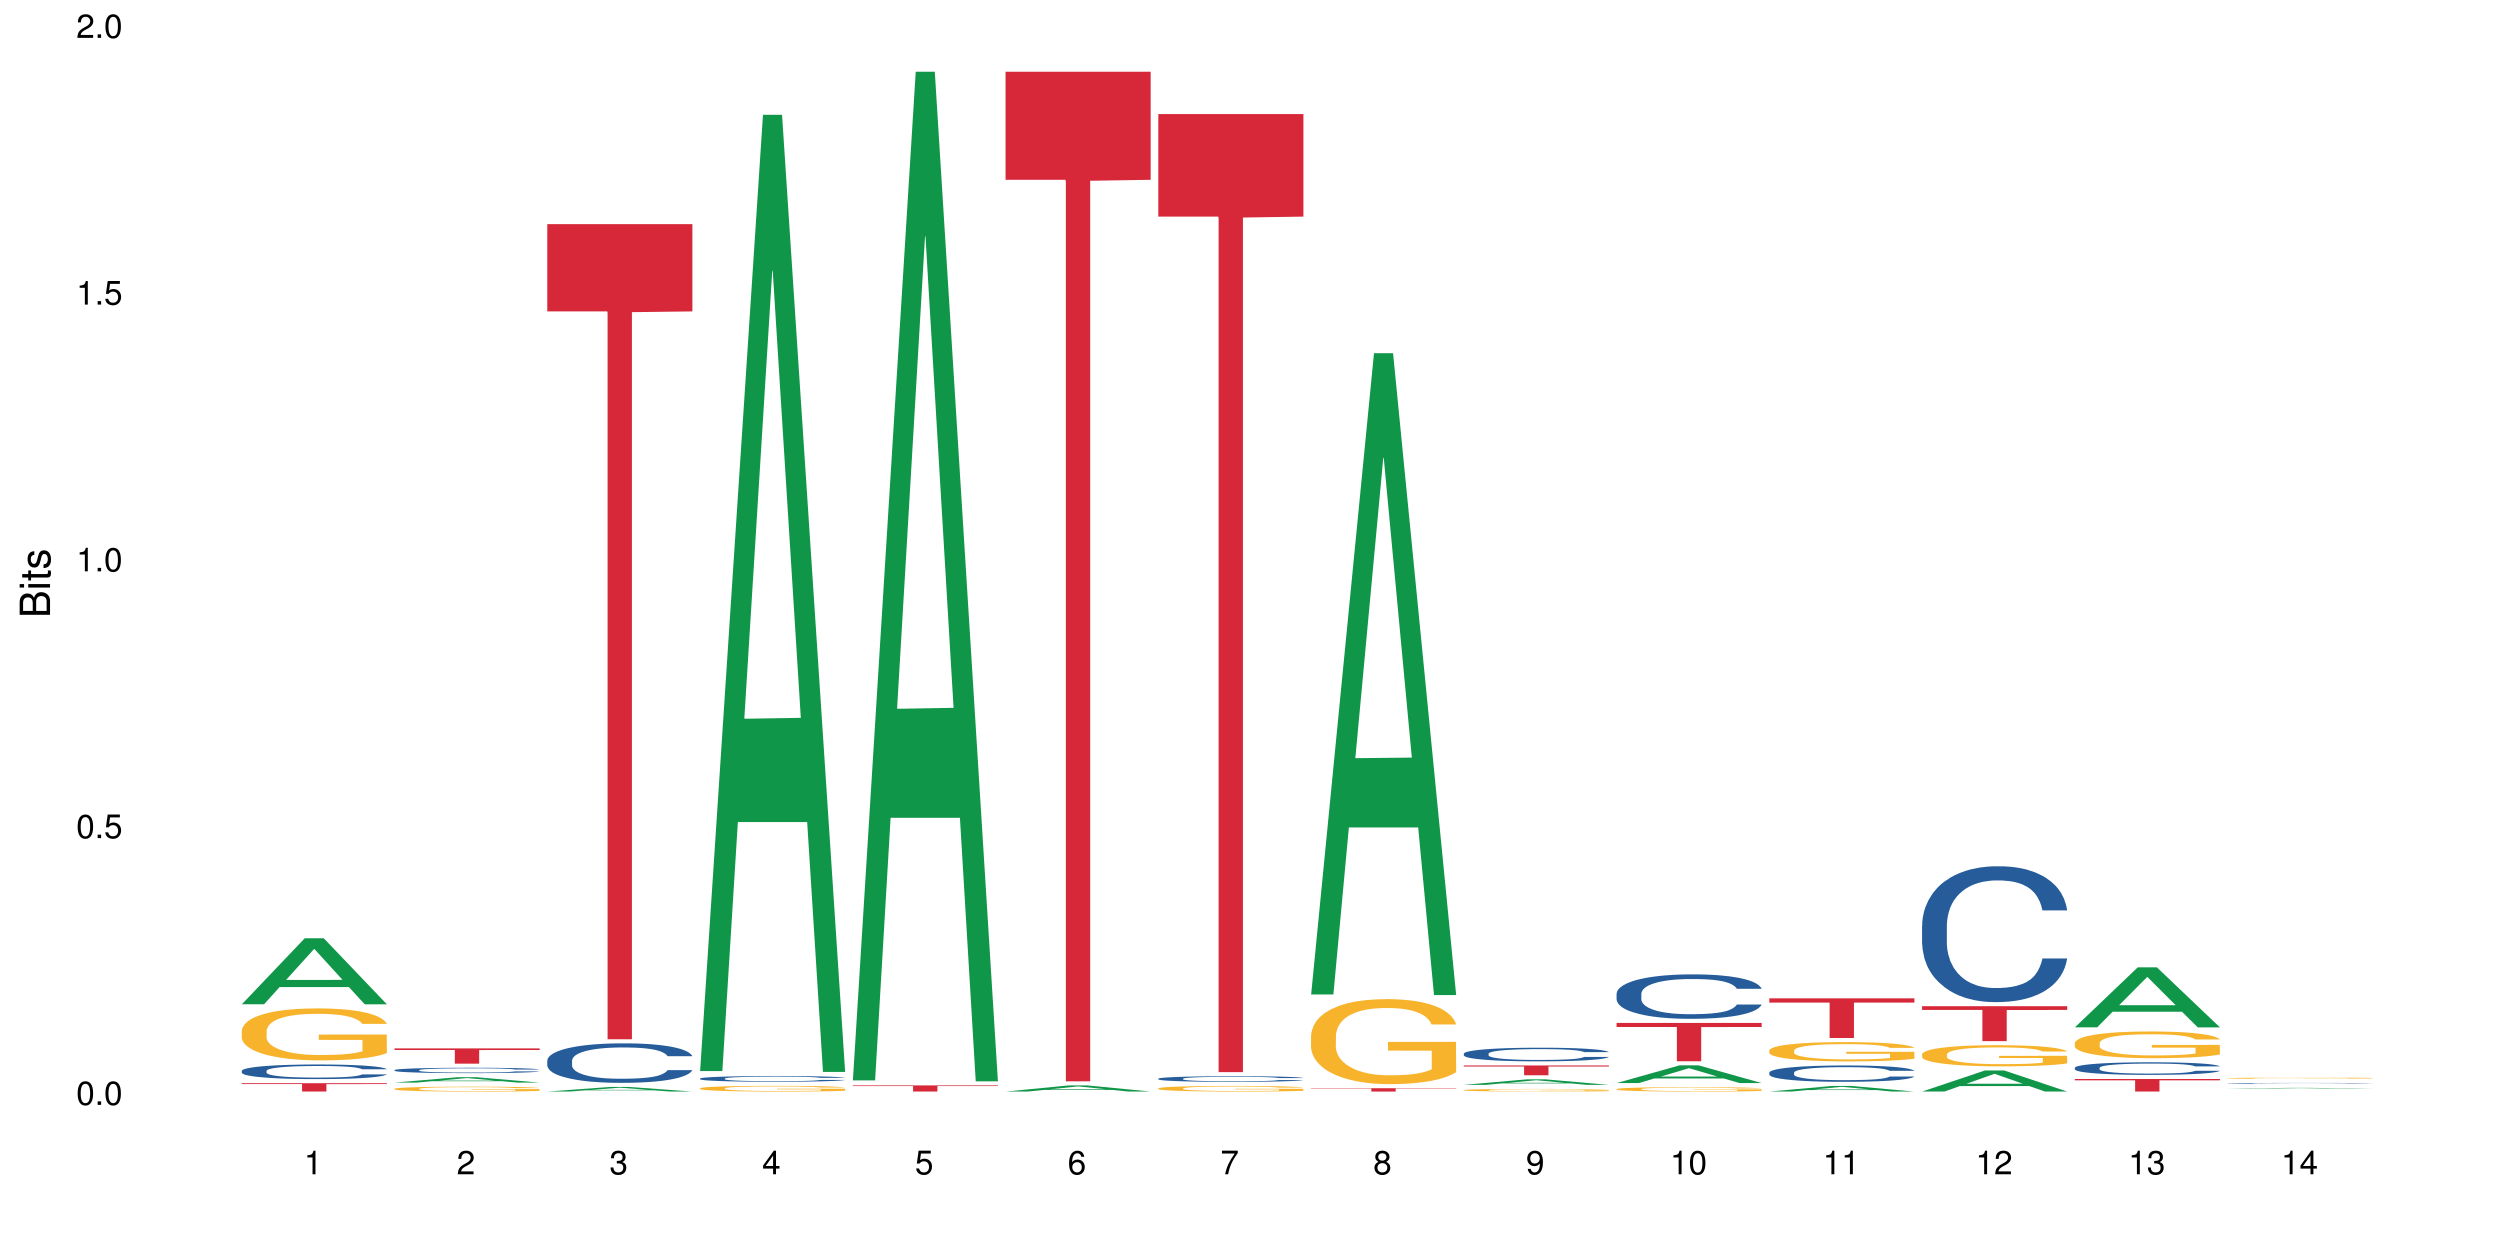 <?xml version="1.0" encoding="UTF-8"?>
<svg xmlns="http://www.w3.org/2000/svg" xmlns:xlink="http://www.w3.org/1999/xlink" width="720pt" height="360pt" viewBox="0 0 720 360" version="1.1">
<defs>
<g>
<symbol overflow="visible" id="glyph0-0">
<path style="stroke:none;" d=""/>
</symbol>
<symbol overflow="visible" id="glyph0-1">
<path style="stroke:none;" d="M 2.641 -6.797 C 2 -6.797 1.422 -6.531 1.078 -6.047 C 0.641 -5.453 0.406 -4.547 0.406 -3.297 C 0.406 -1 1.188 0.219 2.641 0.219 C 4.078 0.219 4.859 -1 4.859 -3.234 C 4.859 -4.562 4.656 -5.438 4.203 -6.047 C 3.844 -6.531 3.281 -6.797 2.641 -6.797 Z M 2.641 -6.047 C 3.547 -6.047 4 -5.125 4 -3.312 C 4 -1.375 3.562 -0.484 2.625 -0.484 C 1.734 -0.484 1.281 -1.422 1.281 -3.281 C 1.281 -5.141 1.734 -6.047 2.641 -6.047 Z M 2.641 -6.047 "/>
</symbol>
<symbol overflow="visible" id="glyph0-2">
<path style="stroke:none;" d="M 1.828 -1 L 0.828 -1 L 0.828 0 L 1.828 0 Z M 1.828 -1 "/>
</symbol>
<symbol overflow="visible" id="glyph0-3">
<path style="stroke:none;" d="M 4.562 -6.797 L 1.062 -6.797 L 0.547 -3.094 L 1.328 -3.094 C 1.719 -3.562 2.047 -3.734 2.578 -3.734 C 3.484 -3.734 4.062 -3.109 4.062 -2.094 C 4.062 -1.125 3.484 -0.531 2.578 -0.531 C 1.828 -0.531 1.375 -0.906 1.188 -1.672 L 0.328 -1.672 C 0.453 -1.109 0.547 -0.844 0.75 -0.594 C 1.125 -0.078 1.828 0.219 2.594 0.219 C 3.969 0.219 4.922 -0.781 4.922 -2.219 C 4.922 -3.562 4.031 -4.484 2.719 -4.484 C 2.25 -4.484 1.859 -4.359 1.469 -4.062 L 1.734 -5.969 L 4.562 -5.969 Z M 4.562 -6.797 "/>
</symbol>
<symbol overflow="visible" id="glyph0-4">
<path style="stroke:none;" d="M 2.484 -4.844 L 2.484 0 L 3.328 0 L 3.328 -6.797 L 2.766 -6.797 C 2.469 -5.75 2.281 -5.609 0.984 -5.453 L 0.984 -4.844 Z M 2.484 -4.844 "/>
</symbol>
<symbol overflow="visible" id="glyph0-5">
<path style="stroke:none;" d="M 4.859 -0.828 L 1.281 -0.828 C 1.359 -1.391 1.672 -1.75 2.5 -2.234 L 3.469 -2.75 C 4.406 -3.266 4.906 -3.969 4.906 -4.812 C 4.906 -5.375 4.672 -5.906 4.266 -6.266 C 3.859 -6.625 3.375 -6.797 2.719 -6.797 C 1.859 -6.797 1.219 -6.5 0.844 -5.922 C 0.609 -5.562 0.5 -5.125 0.484 -4.438 L 1.328 -4.438 C 1.359 -4.906 1.406 -5.188 1.531 -5.406 C 1.75 -5.812 2.188 -6.062 2.703 -6.062 C 3.469 -6.062 4.031 -5.516 4.031 -4.781 C 4.031 -4.25 3.719 -3.797 3.125 -3.438 L 2.234 -2.938 C 0.812 -2.141 0.406 -1.5 0.328 0 L 4.859 0 Z M 4.859 -0.828 "/>
</symbol>
<symbol overflow="visible" id="glyph0-6">
<path style="stroke:none;" d="M 2.125 -3.125 L 2.578 -3.125 C 3.516 -3.125 3.984 -2.703 3.984 -1.891 C 3.984 -1.031 3.469 -0.531 2.578 -0.531 C 1.656 -0.531 1.203 -0.984 1.156 -1.969 L 0.312 -1.969 C 0.344 -1.422 0.438 -1.078 0.609 -0.766 C 0.953 -0.109 1.625 0.219 2.547 0.219 C 3.953 0.219 4.859 -0.609 4.859 -1.906 C 4.859 -2.766 4.516 -3.25 3.703 -3.516 C 4.344 -3.766 4.656 -4.25 4.656 -4.938 C 4.656 -6.109 3.875 -6.797 2.578 -6.797 C 1.203 -6.797 0.484 -6.047 0.453 -4.609 L 1.297 -4.609 C 1.312 -5.016 1.344 -5.25 1.453 -5.453 C 1.641 -5.828 2.062 -6.062 2.594 -6.062 C 3.344 -6.062 3.797 -5.625 3.797 -4.906 C 3.797 -4.422 3.609 -4.141 3.25 -3.984 C 3.016 -3.891 2.719 -3.844 2.125 -3.844 Z M 2.125 -3.125 "/>
</symbol>
<symbol overflow="visible" id="glyph0-7">
<path style="stroke:none;" d="M 3.141 -1.625 L 3.141 0 L 3.984 0 L 3.984 -1.625 L 4.984 -1.625 L 4.984 -2.391 L 3.984 -2.391 L 3.984 -6.797 L 3.359 -6.797 L 0.266 -2.516 L 0.266 -1.625 Z M 3.141 -2.391 L 1 -2.391 L 3.141 -5.359 Z M 3.141 -2.391 "/>
</symbol>
<symbol overflow="visible" id="glyph0-8">
<path style="stroke:none;" d="M 4.781 -5.031 C 4.609 -6.141 3.891 -6.797 2.844 -6.797 C 2.094 -6.797 1.422 -6.438 1.031 -5.828 C 0.609 -5.172 0.406 -4.344 0.406 -3.094 C 0.406 -1.953 0.578 -1.234 0.984 -0.625 C 1.359 -0.078 1.953 0.219 2.703 0.219 C 3.984 0.219 4.922 -0.734 4.922 -2.078 C 4.922 -3.344 4.062 -4.234 2.844 -4.234 C 2.172 -4.234 1.641 -3.969 1.281 -3.469 C 1.281 -5.125 1.828 -6.047 2.797 -6.047 C 3.391 -6.047 3.797 -5.672 3.938 -5.031 Z M 2.734 -3.484 C 3.547 -3.484 4.062 -2.922 4.062 -2 C 4.062 -1.156 3.484 -0.531 2.703 -0.531 C 1.922 -0.531 1.328 -1.188 1.328 -2.047 C 1.328 -2.891 1.906 -3.484 2.734 -3.484 Z M 2.734 -3.484 "/>
</symbol>
<symbol overflow="visible" id="glyph0-9">
<path style="stroke:none;" d="M 4.984 -6.797 L 0.438 -6.797 L 0.438 -5.969 L 4.109 -5.969 C 2.5 -3.656 1.828 -2.234 1.328 0 L 2.219 0 C 2.594 -2.172 3.453 -4.047 4.984 -6.094 Z M 4.984 -6.797 "/>
</symbol>
<symbol overflow="visible" id="glyph0-10">
<path style="stroke:none;" d="M 3.75 -3.578 C 4.453 -4 4.688 -4.344 4.688 -4.984 C 4.688 -6.047 3.844 -6.797 2.641 -6.797 C 1.438 -6.797 0.594 -6.047 0.594 -4.984 C 0.594 -4.359 0.828 -4.016 1.516 -3.578 C 0.734 -3.203 0.359 -2.641 0.359 -1.891 C 0.359 -0.641 1.297 0.219 2.641 0.219 C 3.984 0.219 4.922 -0.641 4.922 -1.875 C 4.922 -2.641 4.531 -3.203 3.75 -3.578 Z M 2.641 -6.047 C 3.359 -6.047 3.812 -5.625 3.812 -4.969 C 3.812 -4.344 3.344 -3.922 2.641 -3.922 C 1.922 -3.922 1.453 -4.344 1.453 -4.984 C 1.453 -5.625 1.922 -6.047 2.641 -6.047 Z M 2.641 -3.203 C 3.484 -3.203 4.062 -2.672 4.062 -1.875 C 4.062 -1.062 3.484 -0.531 2.625 -0.531 C 1.797 -0.531 1.219 -1.078 1.219 -1.875 C 1.219 -2.672 1.797 -3.203 2.641 -3.203 Z M 2.641 -3.203 "/>
</symbol>
<symbol overflow="visible" id="glyph0-11">
<path style="stroke:none;" d="M 0.516 -1.547 C 0.672 -0.438 1.406 0.219 2.438 0.219 C 3.188 0.219 3.859 -0.141 4.266 -0.75 C 4.688 -1.406 4.891 -2.25 4.891 -3.484 C 4.891 -4.625 4.703 -5.359 4.312 -5.953 C 3.938 -6.5 3.344 -6.797 2.594 -6.797 C 1.297 -6.797 0.359 -5.844 0.359 -4.516 C 0.359 -3.25 1.234 -2.344 2.453 -2.344 C 3.094 -2.344 3.562 -2.578 4.016 -3.109 C 4 -1.453 3.469 -0.531 2.5 -0.531 C 1.906 -0.531 1.484 -0.906 1.359 -1.547 Z M 2.578 -6.062 C 3.375 -6.062 3.969 -5.406 3.969 -4.531 C 3.969 -3.688 3.375 -3.094 2.547 -3.094 C 1.734 -3.094 1.234 -3.672 1.234 -4.578 C 1.234 -5.438 1.797 -6.062 2.578 -6.062 Z M 2.578 -6.062 "/>
</symbol>
<symbol overflow="visible" id="glyph1-0">
<path style="stroke:none;" d=""/>
</symbol>
<symbol overflow="visible" id="glyph1-1">
<path style="stroke:none;" d="M 0 -0.953 L 0 -4.891 C 0 -5.719 -0.234 -6.344 -0.734 -6.797 C -1.188 -7.234 -1.812 -7.469 -2.5 -7.469 C -3.547 -7.469 -4.188 -7 -4.625 -5.875 C -4.984 -6.672 -5.641 -7.094 -6.531 -7.094 C -7.156 -7.094 -7.734 -6.859 -8.141 -6.391 C -8.562 -5.938 -8.75 -5.344 -8.75 -4.5 L -8.75 -0.953 Z M -4.984 -2.062 L -7.766 -2.062 L -7.766 -4.219 C -7.766 -4.844 -7.688 -5.203 -7.453 -5.5 C -7.219 -5.812 -6.859 -5.969 -6.375 -5.969 C -5.906 -5.969 -5.531 -5.812 -5.297 -5.5 C -5.062 -5.203 -4.984 -4.844 -4.984 -4.219 Z M -0.984 -2.062 L -4 -2.062 L -4 -4.781 C -4 -5.328 -3.859 -5.688 -3.578 -5.953 C -3.297 -6.219 -2.922 -6.359 -2.484 -6.359 C -2.062 -6.359 -1.688 -6.219 -1.406 -5.953 C -1.109 -5.688 -0.984 -5.328 -0.984 -4.781 Z M -0.984 -2.062 "/>
</symbol>
<symbol overflow="visible" id="glyph1-2">
<path style="stroke:none;" d="M -6.281 -1.797 L -6.281 -0.797 L 0 -0.797 L 0 -1.797 Z M -8.75 -1.797 L -8.75 -0.797 L -7.484 -0.797 L -7.484 -1.797 Z M -8.75 -1.797 "/>
</symbol>
<symbol overflow="visible" id="glyph1-3">
<path style="stroke:none;" d="M -6.281 -3.047 L -6.281 -2.016 L -8.016 -2.016 L -8.016 -1.016 L -6.281 -1.016 L -6.281 -0.172 L -5.469 -0.172 L -5.469 -1.016 L -0.719 -1.016 C -0.078 -1.016 0.281 -1.453 0.281 -2.234 C 0.281 -2.469 0.25 -2.719 0.188 -3.047 L -0.641 -3.047 C -0.609 -2.922 -0.594 -2.766 -0.594 -2.562 C -0.594 -2.141 -0.719 -2.016 -1.156 -2.016 L -5.469 -2.016 L -5.469 -3.047 Z M -6.281 -3.047 "/>
</symbol>
<symbol overflow="visible" id="glyph1-4">
<path style="stroke:none;" d="M -4.531 -5.25 C -5.766 -5.25 -6.469 -4.422 -6.469 -2.969 C -6.469 -1.516 -5.719 -0.562 -4.547 -0.562 C -3.562 -0.562 -3.094 -1.062 -2.734 -2.562 L -2.516 -3.484 C -2.344 -4.188 -2.094 -4.469 -1.625 -4.469 C -1.047 -4.469 -0.641 -3.875 -0.641 -3 C -0.641 -2.453 -0.797 -2 -1.062 -1.75 C -1.25 -1.594 -1.422 -1.531 -1.875 -1.469 L -1.875 -0.406 C -0.422 -0.453 0.281 -1.266 0.281 -2.922 C 0.281 -4.5 -0.5 -5.516 -1.719 -5.516 C -2.656 -5.516 -3.172 -4.984 -3.469 -3.734 L -3.703 -2.766 C -3.891 -1.953 -4.156 -1.609 -4.594 -1.609 C -5.172 -1.609 -5.547 -2.125 -5.547 -2.938 C -5.547 -3.75 -5.203 -4.172 -4.531 -4.203 Z M -4.531 -5.25 "/>
</symbol>
</g>
</defs>
<g id="surface60050">
<rect x="0" y="0" width="720" height="360" style="fill:rgb(100%,100%,100%);fill-opacity:1;stroke:none;"/>
<path style=" stroke:none;fill-rule:nonzero;fill:rgb(6.275%,58.824%,28.235%);fill-opacity:1;" d="M 69.629 289.223 L 69.676 289.207 L 87.758 270.23 L 93.25 270.23 L 111.422 289.242 L 105.039 289.242 L 100.484 284.281 L 80.523 284.281 L 76.059 289.223 L 69.629 289.223 L 82.445 282.227 L 98.652 282.207 L 90.57 273.336 L 90.48 273.316 L 90.391 273.371 L 82.398 282.207 L 82.445 282.227 Z M 69.629 289.223 "/>
<path style=" stroke:none;fill-rule:nonzero;fill:rgb(14.51%,36.078%,60%);fill-opacity:1;" d="M 69.629 308.406 L 69.68 308.402 L 69.68 308.309 L 69.832 308.164 L 70.191 307.98 L 70.547 307.852 L 71.465 307.625 L 72.738 307.406 L 74.062 307.238 L 75.031 307.137 L 75.898 307.059 L 77.887 306.918 L 79.16 306.844 L 80.535 306.781 L 82.219 306.715 L 83.441 306.676 L 86.195 306.613 L 88.234 306.586 L 89.812 306.574 L 93.227 306.574 L 95.266 306.59 L 96.746 306.609 L 98.375 306.641 L 99.75 306.676 L 102.148 306.762 L 104.289 306.867 L 105.258 306.93 L 106.785 307.047 L 107.957 307.164 L 108.773 307.266 L 109.691 307.406 L 110.504 307.578 L 111.117 307.773 L 111.422 307.941 L 104.289 307.941 L 103.93 307.785 L 103.523 307.668 L 102.758 307.512 L 101.992 307.398 L 100.922 307.285 L 99.957 307.215 L 98.629 307.141 L 97.457 307.094 L 96.234 307.059 L 95.062 307.035 L 92.82 307.016 L 90.219 307.016 L 89.254 307.023 L 87.266 307.051 L 86.195 307.078 L 84.664 307.133 L 83.594 307.184 L 82.32 307.262 L 81.453 307.324 L 80.383 307.426 L 79.617 307.516 L 78.754 307.641 L 78.242 307.738 L 77.785 307.844 L 77.375 307.973 L 77.07 308.105 L 76.867 308.246 L 76.766 308.387 L 76.766 308.98 L 76.867 309.121 L 77.121 309.281 L 77.785 309.516 L 78.754 309.719 L 79.875 309.883 L 80.945 309.996 L 81.555 310.051 L 82.371 310.113 L 83.645 310.188 L 85.48 310.266 L 86.551 310.297 L 88.184 310.328 L 89.863 310.344 L 92.105 310.344 L 94.094 310.328 L 95.418 310.309 L 96.797 310.277 L 98.68 310.211 L 99.852 310.152 L 100.871 310.078 L 101.637 310.004 L 102.148 309.941 L 102.91 309.824 L 103.523 309.691 L 103.98 309.559 L 104.289 309.43 L 111.422 309.43 L 111.117 309.582 L 110.66 309.73 L 110.199 309.844 L 109.484 309.977 L 108.672 310.098 L 107.5 310.23 L 106.531 310.32 L 105.258 310.414 L 104.082 310.488 L 102.809 310.555 L 100.922 310.633 L 99.699 310.668 L 98.375 310.703 L 96.797 310.734 L 94.809 310.762 L 92.668 310.777 L 90.68 310.781 L 88.539 310.773 L 86.957 310.758 L 84.867 310.723 L 82.27 310.652 L 80.383 310.582 L 78.906 310.508 L 77.633 310.43 L 76.203 310.328 L 74.371 310.16 L 73.25 310.027 L 72.484 309.918 L 71.617 309.77 L 71.004 309.637 L 70.293 309.422 L 69.781 309.148 L 69.629 308.938 Z M 69.629 308.406 "/>
<path style=" stroke:none;fill-rule:nonzero;fill:rgb(96.863%,70.196%,16.863%);fill-opacity:1;" d="M 69.629 296.836 L 69.68 296.82 L 69.68 296.547 L 69.883 295.934 L 70.395 295.086 L 71.055 294.387 L 71.77 293.84 L 72.23 293.555 L 72.992 293.145 L 73.656 292.844 L 75.336 292.227 L 77.477 291.652 L 78.652 291.406 L 79.977 291.176 L 81.863 290.914 L 82.727 290.82 L 85.379 290.602 L 88.387 290.465 L 91.699 290.422 L 93.227 290.438 L 95.316 290.492 L 98.172 290.641 L 99.801 290.777 L 101.078 290.914 L 102.402 291.094 L 104.031 291.367 L 105.562 291.695 L 106.785 292.023 L 108.008 292.434 L 109.027 292.871 L 109.895 293.348 L 110.66 293.922 L 111.117 294.402 L 111.422 294.879 L 104.34 294.879 L 103.93 294.402 L 103.473 294.031 L 102.707 293.582 L 101.941 293.254 L 101.18 292.992 L 99.75 292.637 L 98.527 292.418 L 97 292.227 L 95.52 292.105 L 93.84 292.023 L 92.82 291.996 L 90.117 291.996 L 87.672 292.09 L 86.246 292.199 L 85.227 292.309 L 83.797 292.516 L 82.934 292.68 L 82.422 292.789 L 80.895 293.211 L 79.875 293.594 L 79.312 293.855 L 78.602 294.266 L 78.09 294.633 L 77.531 295.18 L 77.223 295.59 L 76.816 296.52 L 76.766 298.984 L 76.918 299.504 L 77.223 300.062 L 77.633 300.555 L 78.242 301.074 L 78.855 301.473 L 79.926 302.004 L 80.844 302.359 L 81.555 302.594 L 82.934 302.961 L 83.492 303.086 L 84.816 303.332 L 86.195 303.523 L 87.875 303.688 L 89.148 303.77 L 91.188 303.836 L 93.789 303.836 L 96.848 303.754 L 98.781 303.645 L 100.109 303.535 L 100.977 303.441 L 102.047 303.289 L 102.809 303.152 L 103.523 303.004 L 104.391 302.77 L 104.391 299.504 L 91.801 299.488 L 91.801 297.957 L 111.371 297.941 L 111.422 303.289 L 110.352 303.66 L 109.027 304.016 L 107.754 304.289 L 106.43 304.52 L 104.543 304.781 L 103.012 304.945 L 100.668 305.137 L 98.527 305.258 L 96.285 305.34 L 94.297 305.383 L 91.953 305.395 L 89.863 305.367 L 87.621 305.285 L 85.836 305.176 L 84.207 305.039 L 82.574 304.863 L 80.535 304.574 L 79.211 304.344 L 77.836 304.055 L 76.461 303.715 L 75.234 303.344 L 74.422 303.059 L 73.605 302.73 L 72.738 302.32 L 71.922 301.855 L 71.312 301.43 L 70.75 300.953 L 70.344 300.5 L 69.934 299.887 L 69.73 299.395 L 69.629 298.969 Z M 69.629 296.836 "/>
<path style=" stroke:none;fill-rule:nonzero;fill:rgb(83.922%,15.686%,22.353%);fill-opacity:1;" d="M 69.629 311.961 L 111.422 311.961 L 111.422 312.219 L 94.004 312.223 L 94.004 314.371 L 86.996 314.371 L 86.996 312.223 L 86.895 312.219 L 69.629 312.219 Z M 69.629 311.961 "/>
<path style=" stroke:none;fill-rule:nonzero;fill:rgb(6.275%,58.824%,28.235%);fill-opacity:1;" d="M 113.621 311.781 L 113.668 311.781 L 131.75 310.238 L 137.242 310.238 L 155.418 311.785 L 149.031 311.785 L 144.477 311.379 L 124.52 311.379 L 120.051 311.781 L 113.621 311.781 L 126.438 311.215 L 142.645 311.211 L 134.562 310.492 L 134.477 310.492 L 134.387 310.496 L 126.395 311.211 L 126.438 311.215 Z M 113.621 311.781 "/>
<path style=" stroke:none;fill-rule:nonzero;fill:rgb(14.51%,36.078%,60%);fill-opacity:1;" d="M 113.621 308.188 L 113.672 308.188 L 113.672 308.152 L 113.828 308.098 L 114.184 308.031 L 114.539 307.984 L 115.457 307.902 L 116.73 307.82 L 118.059 307.758 L 119.023 307.723 L 119.891 307.695 L 121.879 307.641 L 123.152 307.617 L 124.531 307.59 L 126.211 307.566 L 127.434 307.555 L 130.188 307.531 L 132.227 307.52 L 133.805 307.516 L 137.223 307.516 L 139.258 307.523 L 140.738 307.531 L 142.367 307.539 L 143.746 307.555 L 146.141 307.586 L 148.281 307.625 L 149.25 307.648 L 150.777 307.691 L 151.949 307.734 L 152.766 307.77 L 153.684 307.82 L 154.5 307.887 L 155.109 307.957 L 155.418 308.02 L 148.281 308.02 L 147.926 307.961 L 147.516 307.918 L 146.75 307.859 L 145.988 307.82 L 144.918 307.777 L 143.949 307.75 L 142.625 307.723 L 141.453 307.707 L 140.227 307.695 L 139.055 307.688 L 136.812 307.676 L 134.215 307.676 L 133.246 307.68 L 131.258 307.691 L 130.188 307.703 L 128.66 307.723 L 127.59 307.738 L 126.312 307.77 L 125.449 307.793 L 124.379 307.828 L 123.613 307.859 L 122.746 307.906 L 122.234 307.941 L 121.777 307.98 L 121.371 308.027 L 121.062 308.078 L 120.859 308.129 L 120.758 308.18 L 120.758 308.398 L 120.859 308.449 L 121.113 308.512 L 121.777 308.598 L 122.746 308.672 L 123.867 308.73 L 124.938 308.773 L 125.551 308.793 L 126.363 308.816 L 127.641 308.844 L 129.473 308.871 L 130.543 308.883 L 132.176 308.895 L 133.855 308.898 L 136.098 308.898 L 138.086 308.895 L 139.414 308.887 L 140.789 308.875 L 142.676 308.852 L 143.848 308.828 L 144.867 308.801 L 145.629 308.773 L 146.141 308.754 L 146.906 308.711 L 147.516 308.66 L 147.977 308.613 L 148.281 308.562 L 155.418 308.562 L 155.109 308.621 L 154.652 308.676 L 154.191 308.715 L 153.48 308.766 L 152.664 308.809 L 151.492 308.859 L 150.523 308.891 L 149.25 308.926 L 148.078 308.953 L 146.805 308.977 L 144.918 309.004 L 143.695 309.02 L 142.367 309.031 L 140.789 309.043 L 138.801 309.055 L 136.66 309.059 L 132.531 309.059 L 130.953 309.051 L 128.863 309.039 L 126.262 309.016 L 124.379 308.988 L 122.898 308.961 L 121.625 308.934 L 120.199 308.895 L 118.363 308.832 L 117.242 308.785 L 116.477 308.746 L 115.609 308.688 L 115 308.641 L 114.285 308.562 L 113.777 308.461 L 113.621 308.383 Z M 113.621 308.188 "/>
<path style=" stroke:none;fill-rule:nonzero;fill:rgb(96.863%,70.196%,16.863%);fill-opacity:1;" d="M 113.621 313.566 L 113.672 313.566 L 113.672 313.539 L 113.879 313.48 L 114.387 313.402 L 115.051 313.336 L 115.762 313.285 L 116.223 313.258 L 116.988 313.219 L 117.648 313.191 L 119.332 313.133 L 121.473 313.078 L 122.645 313.055 L 123.969 313.035 L 125.855 313.008 L 126.723 313 L 129.371 312.98 L 132.379 312.969 L 135.691 312.965 L 137.223 312.965 L 139.312 312.969 L 142.164 312.984 L 143.797 312.996 L 145.07 313.008 L 146.395 313.027 L 148.027 313.051 L 149.555 313.082 L 150.777 313.113 L 152 313.152 L 153.02 313.191 L 153.887 313.238 L 154.652 313.293 L 155.109 313.336 L 155.418 313.383 L 148.332 313.383 L 147.926 313.336 L 147.465 313.301 L 146.699 313.262 L 145.938 313.23 L 145.172 313.203 L 143.746 313.172 L 142.523 313.152 L 140.992 313.133 L 139.516 313.121 L 137.832 313.113 L 136.812 313.109 L 134.113 313.109 L 131.664 313.121 L 130.238 313.129 L 129.219 313.141 L 127.793 313.16 L 126.926 313.176 L 126.414 313.184 L 124.887 313.227 L 123.867 313.262 L 123.305 313.285 L 122.594 313.324 L 122.082 313.359 L 121.523 313.41 L 121.219 313.449 L 120.809 313.535 L 120.758 313.77 L 120.91 313.816 L 121.219 313.871 L 121.625 313.914 L 122.234 313.965 L 122.848 314 L 123.918 314.051 L 124.836 314.086 L 125.551 314.105 L 126.926 314.141 L 127.484 314.152 L 128.812 314.176 L 130.188 314.195 L 131.871 314.211 L 133.145 314.219 L 135.184 314.223 L 137.781 314.223 L 140.84 314.215 L 142.777 314.207 L 144.102 314.195 L 144.969 314.188 L 146.039 314.172 L 146.805 314.16 L 147.516 314.145 L 148.383 314.125 L 148.383 313.816 L 135.793 313.816 L 135.793 313.672 L 155.367 313.672 L 155.418 314.172 L 154.348 314.207 L 153.02 314.242 L 151.746 314.266 L 150.422 314.289 L 148.535 314.312 L 147.008 314.328 L 144.664 314.348 L 142.523 314.359 L 140.277 314.367 L 138.293 314.371 L 135.945 314.371 L 133.855 314.367 L 131.613 314.359 L 129.832 314.352 L 128.199 314.336 L 126.57 314.32 L 124.531 314.293 L 123.203 314.273 L 121.828 314.246 L 120.453 314.211 L 119.23 314.18 L 118.414 314.152 L 117.598 314.121 L 116.73 314.082 L 115.918 314.039 L 115.305 313.996 L 114.742 313.953 L 114.336 313.91 L 113.93 313.852 L 113.727 313.805 L 113.621 313.766 Z M 113.621 313.566 "/>
<path style=" stroke:none;fill-rule:nonzero;fill:rgb(83.922%,15.686%,22.353%);fill-opacity:1;" d="M 113.621 301.934 L 155.418 301.934 L 155.418 302.406 L 138 302.41 L 138 306.336 L 130.988 306.336 L 130.988 302.414 L 130.887 302.406 L 113.621 302.406 Z M 113.621 301.934 "/>
<path style=" stroke:none;fill-rule:nonzero;fill:rgb(6.275%,58.824%,28.235%);fill-opacity:1;" d="M 157.617 314.371 L 157.66 314.367 L 175.746 313.039 L 181.238 313.039 L 199.41 314.371 L 193.023 314.371 L 188.469 314.023 L 168.512 314.023 L 164.047 314.371 L 157.617 314.371 L 170.43 313.879 L 186.641 313.879 L 178.559 313.258 L 178.469 313.258 L 178.379 313.262 L 170.387 313.879 L 170.43 313.879 Z M 157.617 314.371 "/>
<path style=" stroke:none;fill-rule:nonzero;fill:rgb(14.51%,36.078%,60%);fill-opacity:1;" d="M 157.617 305.438 L 157.668 305.426 L 157.668 305.18 L 157.82 304.781 L 158.176 304.285 L 158.535 303.941 L 159.449 303.328 L 160.727 302.734 L 162.051 302.277 L 163.02 302.008 L 163.887 301.801 L 165.871 301.414 L 167.148 301.219 L 168.523 301.043 L 170.207 300.863 L 171.43 300.762 L 174.18 300.594 L 176.219 300.523 L 177.801 300.492 L 181.215 300.492 L 183.254 300.531 L 184.73 300.582 L 186.363 300.668 L 187.738 300.762 L 190.133 300.988 L 192.273 301.281 L 193.242 301.445 L 194.773 301.77 L 195.945 302.082 L 196.758 302.352 L 197.676 302.734 L 198.492 303.203 L 199.105 303.734 L 199.41 304.18 L 192.273 304.18 L 191.918 303.766 L 191.512 303.441 L 190.746 303.016 L 189.98 302.715 L 188.91 302.414 L 187.941 302.215 L 186.617 302.02 L 185.445 301.895 L 184.223 301.801 L 183.051 301.738 L 180.805 301.676 L 178.207 301.676 L 177.238 301.695 L 175.25 301.777 L 174.18 301.852 L 172.652 301.996 L 171.582 302.133 L 170.309 302.34 L 169.441 302.516 L 168.371 302.789 L 167.605 303.027 L 166.738 303.371 L 166.23 303.629 L 165.77 303.922 L 165.363 304.262 L 165.059 304.625 L 164.855 305.012 L 164.75 305.387 L 164.75 306.996 L 164.855 307.371 L 165.109 307.809 L 165.77 308.441 L 166.738 308.992 L 167.859 309.43 L 168.93 309.742 L 169.543 309.887 L 170.359 310.051 L 171.633 310.262 L 173.469 310.469 L 174.539 310.551 L 176.168 310.633 L 177.852 310.676 L 180.094 310.676 L 182.082 310.633 L 183.406 310.582 L 184.781 310.5 L 186.668 310.324 L 187.84 310.156 L 188.859 309.957 L 189.625 309.762 L 190.133 309.594 L 190.898 309.273 L 191.512 308.918 L 191.969 308.555 L 192.273 308.203 L 199.41 308.203 L 199.105 308.617 L 198.645 309.023 L 198.188 309.324 L 197.473 309.688 L 196.656 310.012 L 195.484 310.375 L 194.516 310.613 L 193.242 310.875 L 192.07 311.07 L 190.797 311.246 L 188.91 311.457 L 187.688 311.559 L 186.363 311.652 L 184.781 311.734 L 182.793 311.809 L 180.652 311.852 L 178.664 311.859 L 176.523 311.84 L 174.945 311.797 L 172.855 311.703 L 170.258 311.52 L 168.371 311.32 L 166.891 311.121 L 165.617 310.914 L 164.191 310.633 L 162.355 310.176 L 161.234 309.824 L 160.469 309.531 L 159.605 309.129 L 158.992 308.762 L 158.277 308.18 L 157.77 307.445 L 157.617 306.871 Z M 157.617 305.438 "/>
<path style=" stroke:none;fill-rule:nonzero;fill:rgb(83.922%,15.686%,22.353%);fill-opacity:1;" d="M 157.617 64.555 L 199.41 64.555 L 199.41 89.684 L 181.992 89.902 L 181.992 299.312 L 174.984 299.312 L 174.984 90.125 L 174.883 89.684 L 157.617 89.684 Z M 157.617 64.555 "/>
<path style=" stroke:none;fill-rule:nonzero;fill:rgb(6.275%,58.824%,28.235%);fill-opacity:1;" d="M 201.609 308.461 L 201.652 308.203 L 219.738 33.055 L 225.23 33.055 L 243.402 308.723 L 237.02 308.723 L 232.465 236.762 L 212.504 236.762 L 208.039 308.461 L 201.609 308.461 L 214.426 206.996 L 230.633 206.738 L 222.551 78.094 L 222.461 77.836 L 222.371 78.609 L 214.379 206.738 L 214.426 206.996 Z M 201.609 308.461 "/>
<path style=" stroke:none;fill-rule:nonzero;fill:rgb(14.51%,36.078%,60%);fill-opacity:1;" d="M 201.609 310.617 L 201.66 310.613 L 201.66 310.578 L 201.812 310.52 L 202.172 310.449 L 202.527 310.398 L 203.445 310.312 L 204.719 310.227 L 206.043 310.16 L 207.012 310.121 L 207.879 310.09 L 209.867 310.035 L 211.141 310.004 L 212.516 309.98 L 214.199 309.953 L 215.422 309.938 L 218.176 309.914 L 220.211 309.906 L 221.793 309.898 L 225.207 309.898 L 227.246 309.906 L 228.723 309.914 L 230.355 309.926 L 231.73 309.938 L 234.129 309.973 L 236.27 310.016 L 237.234 310.039 L 238.766 310.086 L 239.938 310.129 L 240.754 310.168 L 241.672 310.227 L 242.484 310.293 L 243.098 310.371 L 243.402 310.434 L 236.27 310.434 L 235.91 310.375 L 235.504 310.328 L 234.738 310.266 L 233.973 310.223 L 232.902 310.18 L 231.934 310.148 L 230.609 310.121 L 229.438 310.102 L 228.215 310.09 L 227.043 310.082 L 224.801 310.07 L 222.199 310.07 L 221.23 310.074 L 219.246 310.086 L 218.176 310.098 L 216.645 310.117 L 215.574 310.137 L 214.301 310.168 L 213.434 310.195 L 212.363 310.234 L 211.598 310.266 L 210.734 310.316 L 210.223 310.355 L 209.766 310.398 L 209.355 310.445 L 209.051 310.5 L 208.848 310.555 L 208.746 310.609 L 208.746 310.844 L 208.848 310.895 L 209.102 310.961 L 209.766 311.051 L 210.734 311.129 L 211.855 311.195 L 212.926 311.238 L 213.535 311.262 L 214.352 311.285 L 215.625 311.312 L 217.461 311.344 L 218.531 311.355 L 220.16 311.367 L 221.844 311.375 L 224.086 311.375 L 226.074 311.367 L 227.398 311.359 L 228.777 311.348 L 230.66 311.324 L 231.832 311.301 L 232.852 311.27 L 233.617 311.242 L 234.129 311.219 L 234.891 311.172 L 235.504 311.121 L 235.961 311.066 L 236.27 311.016 L 243.402 311.016 L 243.098 311.078 L 242.641 311.137 L 242.18 311.18 L 241.465 311.23 L 240.652 311.277 L 239.48 311.332 L 238.512 311.363 L 237.234 311.402 L 236.062 311.43 L 234.789 311.457 L 232.902 311.488 L 231.68 311.504 L 230.355 311.516 L 228.777 311.527 L 226.789 311.539 L 224.648 311.543 L 222.66 311.547 L 220.52 311.543 L 218.938 311.535 L 216.848 311.523 L 214.25 311.496 L 212.363 311.469 L 210.887 311.438 L 209.613 311.41 L 208.184 311.367 L 206.348 311.301 L 205.227 311.25 L 204.465 311.207 L 203.598 311.148 L 202.984 311.098 L 202.273 311.012 L 201.762 310.906 L 201.609 310.824 Z M 201.609 310.617 "/>
<path style=" stroke:none;fill-rule:nonzero;fill:rgb(96.863%,70.196%,16.863%);fill-opacity:1;" d="M 201.609 313.43 L 201.66 313.43 L 201.66 313.398 L 201.863 313.332 L 202.375 313.238 L 203.035 313.16 L 203.75 313.102 L 204.207 313.07 L 204.973 313.023 L 205.637 312.992 L 207.316 312.922 L 209.457 312.859 L 210.629 312.832 L 211.957 312.809 L 213.844 312.781 L 214.707 312.77 L 217.359 312.746 L 220.367 312.73 L 223.68 312.727 L 225.207 312.727 L 227.297 312.734 L 230.152 312.75 L 231.781 312.766 L 233.059 312.781 L 234.383 312.801 L 236.012 312.828 L 237.543 312.863 L 238.766 312.902 L 239.988 312.945 L 241.008 312.996 L 241.875 313.047 L 242.641 313.109 L 243.098 313.164 L 243.402 313.215 L 236.32 313.215 L 235.91 313.164 L 235.453 313.121 L 234.688 313.074 L 233.922 313.035 L 233.16 313.008 L 231.73 312.969 L 230.508 312.945 L 228.98 312.922 L 227.5 312.91 L 225.82 312.902 L 224.801 312.898 L 222.098 312.898 L 219.652 312.91 L 218.227 312.922 L 217.207 312.934 L 215.777 312.957 L 214.914 312.973 L 214.402 312.984 L 212.875 313.031 L 211.855 313.074 L 211.293 313.102 L 210.578 313.148 L 210.07 313.188 L 209.508 313.25 L 209.203 313.293 L 208.797 313.395 L 208.746 313.664 L 208.898 313.723 L 209.203 313.785 L 209.613 313.84 L 210.223 313.895 L 210.836 313.938 L 211.906 313.996 L 212.824 314.035 L 213.535 314.062 L 214.914 314.102 L 215.473 314.117 L 216.797 314.145 L 218.176 314.164 L 219.855 314.184 L 221.129 314.191 L 223.168 314.199 L 225.77 314.199 L 228.828 314.191 L 230.762 314.18 L 232.09 314.168 L 232.953 314.156 L 234.023 314.141 L 234.789 314.125 L 235.504 314.109 L 236.371 314.082 L 236.371 313.723 L 223.781 313.723 L 223.781 313.555 L 243.352 313.551 L 243.402 314.141 L 242.332 314.18 L 241.008 314.219 L 239.734 314.25 L 238.41 314.273 L 236.523 314.305 L 234.992 314.32 L 232.648 314.344 L 230.508 314.355 L 228.266 314.363 L 226.277 314.371 L 223.934 314.371 L 221.844 314.367 L 219.602 314.359 L 217.816 314.348 L 216.188 314.332 L 214.555 314.312 L 212.516 314.281 L 211.191 314.254 L 209.816 314.223 L 208.438 314.188 L 207.215 314.145 L 206.402 314.113 L 205.586 314.078 L 204.719 314.031 L 203.902 313.98 L 203.293 313.934 L 202.73 313.883 L 202.324 313.832 L 201.914 313.766 L 201.711 313.711 L 201.609 313.664 Z M 201.609 313.43 "/>
<path style=" stroke:none;fill-rule:nonzero;fill:rgb(6.275%,58.824%,28.235%);fill-opacity:1;" d="M 245.602 311.148 L 245.648 310.875 L 263.73 20.664 L 269.223 20.664 L 287.398 311.422 L 281.012 311.422 L 276.457 235.523 L 256.496 235.523 L 252.031 311.148 L 245.602 311.148 L 258.418 204.129 L 274.625 203.855 L 266.543 68.168 L 266.457 67.895 L 266.367 68.715 L 258.375 203.855 L 258.418 204.129 Z M 245.602 311.148 "/>
<path style=" stroke:none;fill-rule:nonzero;fill:rgb(83.922%,15.686%,22.353%);fill-opacity:1;" d="M 245.602 312.602 L 287.398 312.602 L 287.398 312.789 L 269.977 312.793 L 269.977 314.371 L 262.969 314.371 L 262.969 312.793 L 262.867 312.789 L 245.602 312.789 Z M 245.602 312.602 "/>
<path style=" stroke:none;fill-rule:nonzero;fill:rgb(6.275%,58.824%,28.235%);fill-opacity:1;" d="M 289.598 314.367 L 289.641 314.367 L 307.727 312.602 L 313.219 312.602 L 331.391 314.371 L 325.004 314.371 L 320.449 313.91 L 300.492 313.91 L 296.027 314.367 L 289.598 314.367 L 302.41 313.719 L 318.621 313.715 L 310.539 312.891 L 310.449 312.891 L 310.359 312.895 L 302.367 313.715 L 302.41 313.719 Z M 289.598 314.367 "/>
<path style=" stroke:none;fill-rule:nonzero;fill:rgb(83.922%,15.686%,22.353%);fill-opacity:1;" d="M 289.598 20.664 L 331.391 20.664 L 331.391 51.785 L 313.973 52.059 L 313.973 311.422 L 306.965 311.422 L 306.965 52.332 L 306.863 51.785 L 289.598 51.785 Z M 289.598 20.664 "/>
<path style=" stroke:none;fill-rule:nonzero;fill:rgb(14.51%,36.078%,60%);fill-opacity:1;" d="M 333.59 310.656 L 333.641 310.656 L 333.641 310.621 L 333.793 310.562 L 334.148 310.492 L 334.508 310.445 L 335.426 310.355 L 336.699 310.273 L 338.023 310.207 L 338.992 310.168 L 339.859 310.141 L 341.848 310.086 L 343.121 310.055 L 344.496 310.031 L 346.18 310.004 L 347.402 309.992 L 350.152 309.969 L 352.191 309.957 L 353.773 309.953 L 357.188 309.953 L 359.227 309.957 L 360.703 309.965 L 362.336 309.977 L 363.711 309.992 L 366.105 310.023 L 368.246 310.066 L 369.215 310.09 L 370.746 310.133 L 371.918 310.18 L 372.734 310.219 L 373.652 310.273 L 374.465 310.34 L 375.078 310.414 L 375.383 310.477 L 368.246 310.477 L 367.891 310.418 L 367.484 310.371 L 366.719 310.312 L 365.953 310.27 L 364.883 310.227 L 363.914 310.199 L 362.59 310.168 L 361.418 310.152 L 360.195 310.141 L 359.023 310.129 L 356.781 310.121 L 354.18 310.121 L 353.211 310.125 L 351.223 310.137 L 350.152 310.145 L 348.625 310.168 L 347.555 310.188 L 346.281 310.215 L 345.414 310.242 L 344.344 310.281 L 343.578 310.312 L 342.715 310.363 L 342.203 310.398 L 341.746 310.441 L 341.336 310.488 L 341.031 310.543 L 340.828 310.598 L 340.727 310.648 L 340.727 310.879 L 340.828 310.934 L 341.082 310.996 L 341.746 311.086 L 342.715 311.164 L 343.836 311.227 L 344.906 311.27 L 345.516 311.289 L 346.332 311.312 L 347.605 311.344 L 349.441 311.375 L 350.512 311.387 L 352.141 311.398 L 353.824 311.402 L 356.066 311.402 L 358.055 311.398 L 359.379 311.391 L 360.754 311.379 L 362.641 311.352 L 363.812 311.328 L 364.832 311.301 L 365.598 311.273 L 366.105 311.25 L 366.871 311.203 L 367.484 311.152 L 367.941 311.102 L 368.246 311.051 L 375.383 311.051 L 375.078 311.109 L 374.617 311.168 L 374.16 311.211 L 373.445 311.262 L 372.633 311.309 L 371.457 311.359 L 370.492 311.395 L 369.215 311.43 L 368.043 311.461 L 366.77 311.484 L 364.883 311.516 L 363.66 311.527 L 362.336 311.543 L 360.754 311.555 L 358.77 311.562 L 356.629 311.57 L 352.5 311.57 L 350.918 311.562 L 348.828 311.551 L 346.23 311.523 L 344.344 311.496 L 342.867 311.465 L 341.59 311.438 L 340.164 311.398 L 338.328 311.332 L 337.207 311.281 L 336.445 311.238 L 335.578 311.184 L 334.965 311.129 L 334.254 311.047 L 333.742 310.941 L 333.59 310.859 Z M 333.59 310.656 "/>
<path style=" stroke:none;fill-rule:nonzero;fill:rgb(96.863%,70.196%,16.863%);fill-opacity:1;" d="M 333.59 313.445 L 333.641 313.445 L 333.641 313.414 L 333.844 313.348 L 334.355 313.254 L 335.016 313.18 L 335.73 313.121 L 336.188 313.09 L 336.953 313.047 L 337.617 313.012 L 339.297 312.945 L 341.438 312.883 L 342.609 312.859 L 343.938 312.832 L 345.82 312.805 L 346.688 312.793 L 349.34 312.77 L 352.348 312.754 L 355.66 312.75 L 357.188 312.754 L 359.277 312.758 L 362.133 312.773 L 363.762 312.789 L 365.035 312.805 L 366.363 312.824 L 367.992 312.852 L 369.523 312.891 L 370.746 312.926 L 371.969 312.969 L 372.988 313.016 L 373.855 313.066 L 374.617 313.129 L 375.078 313.18 L 375.383 313.234 L 368.297 313.234 L 367.891 313.18 L 367.434 313.141 L 366.668 313.094 L 365.902 313.059 L 365.141 313.027 L 363.711 312.992 L 362.488 312.969 L 360.961 312.945 L 359.48 312.934 L 357.801 312.926 L 356.781 312.922 L 354.078 312.922 L 351.633 312.934 L 350.207 312.945 L 349.188 312.957 L 347.758 312.977 L 346.891 312.996 L 346.383 313.008 L 344.855 313.055 L 343.836 313.094 L 343.273 313.121 L 342.559 313.168 L 342.051 313.207 L 341.488 313.266 L 341.184 313.309 L 340.777 313.41 L 340.727 313.676 L 340.879 313.734 L 341.184 313.793 L 341.59 313.848 L 342.203 313.902 L 342.816 313.945 L 343.887 314.004 L 344.801 314.043 L 345.516 314.066 L 346.891 314.105 L 347.453 314.121 L 348.777 314.148 L 350.152 314.168 L 351.836 314.188 L 353.109 314.195 L 355.148 314.203 L 357.75 314.203 L 360.805 314.191 L 362.742 314.18 L 364.07 314.168 L 364.934 314.16 L 366.004 314.145 L 366.77 314.129 L 367.484 314.113 L 368.352 314.086 L 368.352 313.734 L 355.762 313.73 L 355.762 313.566 L 375.332 313.566 L 375.383 314.145 L 374.312 314.184 L 372.988 314.223 L 371.715 314.25 L 370.387 314.277 L 368.504 314.305 L 366.973 314.32 L 364.629 314.344 L 362.488 314.355 L 360.246 314.363 L 358.258 314.371 L 355.914 314.371 L 353.824 314.367 L 351.582 314.359 L 349.797 314.348 L 348.168 314.332 L 346.535 314.312 L 344.496 314.281 L 343.172 314.258 L 341.797 314.227 L 340.418 314.188 L 339.195 314.148 L 338.379 314.117 L 337.566 314.082 L 336.699 314.039 L 335.883 313.988 L 335.273 313.941 L 334.711 313.891 L 334.305 313.84 L 333.895 313.773 L 333.691 313.723 L 333.59 313.676 Z M 333.59 313.445 "/>
<path style=" stroke:none;fill-rule:nonzero;fill:rgb(83.922%,15.686%,22.353%);fill-opacity:1;" d="M 333.59 32.852 L 375.383 32.852 L 375.383 62.387 L 357.965 62.648 L 357.965 308.773 L 350.957 308.773 L 350.957 62.906 L 350.855 62.387 L 333.59 62.387 Z M 333.59 32.852 "/>
<path style=" stroke:none;fill-rule:nonzero;fill:rgb(6.275%,58.824%,28.235%);fill-opacity:1;" d="M 377.582 286.398 L 377.629 286.227 L 395.711 101.715 L 401.203 101.715 L 419.375 286.57 L 412.992 286.57 L 408.438 238.316 L 388.477 238.316 L 384.012 286.398 L 377.582 286.398 L 390.398 218.355 L 406.605 218.184 L 398.523 131.918 L 398.434 131.742 L 398.348 132.266 L 390.352 218.184 L 390.398 218.355 Z M 377.582 286.398 "/>
<path style=" stroke:none;fill-rule:nonzero;fill:rgb(96.863%,70.196%,16.863%);fill-opacity:1;" d="M 377.582 298.238 L 377.633 298.215 L 377.633 297.766 L 377.836 296.762 L 378.348 295.375 L 379.012 294.234 L 379.723 293.34 L 380.184 292.871 L 380.945 292.199 L 381.609 291.707 L 383.293 290.703 L 385.434 289.766 L 386.605 289.359 L 387.93 288.98 L 389.816 288.555 L 390.684 288.398 L 393.332 288.043 L 396.34 287.82 L 399.652 287.75 L 401.18 287.773 L 403.27 287.863 L 406.125 288.109 L 407.758 288.332 L 409.031 288.555 L 410.355 288.848 L 411.988 289.293 L 413.516 289.832 L 414.738 290.367 L 415.961 291.039 L 416.98 291.754 L 417.848 292.535 L 418.613 293.477 L 419.07 294.258 L 419.375 295.039 L 412.293 295.039 L 411.883 294.258 L 411.426 293.652 L 410.66 292.914 L 409.898 292.379 L 409.133 291.953 L 407.703 291.375 L 406.48 291.016 L 404.953 290.703 L 403.477 290.5 L 401.793 290.367 L 400.773 290.324 L 398.07 290.324 L 395.625 290.48 L 394.199 290.656 L 393.18 290.836 L 391.754 291.172 L 390.887 291.441 L 390.375 291.621 L 388.848 292.312 L 387.828 292.938 L 387.266 293.363 L 386.555 294.035 L 386.043 294.637 L 385.484 295.531 L 385.176 296.203 L 384.77 297.723 L 384.719 301.746 L 384.871 302.598 L 385.176 303.512 L 385.586 304.316 L 386.195 305.168 L 386.809 305.816 L 387.879 306.688 L 388.797 307.27 L 389.508 307.648 L 390.887 308.254 L 391.445 308.453 L 392.77 308.855 L 394.148 309.168 L 395.828 309.438 L 397.105 309.57 L 399.141 309.684 L 401.742 309.684 L 404.801 309.551 L 406.738 309.371 L 408.062 309.191 L 408.93 309.035 L 410 308.789 L 410.762 308.566 L 411.477 308.32 L 412.344 307.941 L 412.344 302.598 L 399.754 302.574 L 399.754 300.07 L 419.324 300.047 L 419.375 308.789 L 418.305 309.395 L 416.98 309.973 L 415.707 310.422 L 414.383 310.801 L 412.496 311.227 L 410.969 311.496 L 408.621 311.809 L 406.48 312.008 L 404.238 312.145 L 402.25 312.211 L 399.906 312.23 L 397.816 312.188 L 395.574 312.055 L 393.789 311.875 L 392.16 311.652 L 390.527 311.359 L 388.488 310.891 L 387.164 310.512 L 385.789 310.043 L 384.414 309.48 L 383.191 308.879 L 382.375 308.41 L 381.559 307.871 L 380.691 307.203 L 379.875 306.441 L 379.266 305.75 L 378.703 304.965 L 378.297 304.23 L 377.891 303.223 L 377.684 302.418 L 377.582 301.723 Z M 377.582 298.238 "/>
<path style=" stroke:none;fill-rule:nonzero;fill:rgb(83.922%,15.686%,22.353%);fill-opacity:1;" d="M 377.582 313.41 L 419.375 313.41 L 419.375 313.516 L 401.957 313.516 L 401.957 314.371 L 394.949 314.371 L 394.949 313.516 L 377.582 313.516 Z M 377.582 313.41 "/>
<path style=" stroke:none;fill-rule:nonzero;fill:rgb(6.275%,58.824%,28.235%);fill-opacity:1;" d="M 421.578 312.438 L 421.621 312.434 L 439.703 310.855 L 445.195 310.855 L 463.371 312.438 L 456.984 312.438 L 452.43 312.023 L 432.473 312.023 L 428.008 312.438 L 421.578 312.438 L 434.391 311.855 L 450.602 311.852 L 442.52 311.113 L 442.43 311.113 L 442.34 311.117 L 434.348 311.852 L 434.391 311.855 Z M 421.578 312.438 "/>
<path style=" stroke:none;fill-rule:nonzero;fill:rgb(14.51%,36.078%,60%);fill-opacity:1;" d="M 421.578 303.453 L 421.629 303.449 L 421.629 303.363 L 421.781 303.227 L 422.137 303.051 L 422.492 302.934 L 423.41 302.723 L 424.684 302.516 L 426.012 302.359 L 426.98 302.266 L 427.844 302.195 L 429.832 302.062 L 431.105 301.992 L 432.484 301.934 L 434.164 301.871 L 435.391 301.836 L 438.141 301.777 L 440.18 301.754 L 441.758 301.742 L 445.176 301.742 L 447.215 301.754 L 448.691 301.773 L 450.324 301.801 L 451.699 301.836 L 454.094 301.914 L 456.234 302.016 L 457.203 302.07 L 458.73 302.184 L 459.906 302.289 L 460.719 302.383 L 461.637 302.516 L 462.453 302.68 L 463.062 302.863 L 463.371 303.016 L 456.234 303.016 L 455.879 302.871 L 455.469 302.762 L 454.707 302.613 L 453.941 302.512 L 452.871 302.406 L 451.902 302.336 L 450.578 302.27 L 449.406 302.227 L 448.184 302.195 L 447.008 302.172 L 444.766 302.152 L 442.168 302.152 L 441.199 302.156 L 439.211 302.188 L 438.141 302.211 L 436.613 302.262 L 435.543 302.309 L 434.266 302.379 L 433.402 302.441 L 432.332 302.535 L 431.566 302.617 L 430.699 302.738 L 430.191 302.828 L 429.73 302.926 L 429.324 303.047 L 429.02 303.172 L 428.812 303.305 L 428.711 303.434 L 428.711 303.988 L 428.812 304.121 L 429.07 304.27 L 429.73 304.488 L 430.699 304.68 L 431.82 304.832 L 432.891 304.938 L 433.504 304.988 L 434.32 305.047 L 435.594 305.117 L 437.426 305.191 L 438.496 305.219 L 440.129 305.246 L 441.812 305.262 L 444.055 305.262 L 446.043 305.246 L 447.367 305.23 L 448.742 305.199 L 450.629 305.141 L 451.801 305.082 L 452.82 305.016 L 453.586 304.945 L 454.094 304.887 L 454.859 304.777 L 455.469 304.656 L 455.93 304.527 L 456.234 304.406 L 463.371 304.406 L 463.062 304.551 L 462.605 304.691 L 462.148 304.793 L 461.434 304.922 L 460.617 305.031 L 459.445 305.156 L 458.477 305.238 L 457.203 305.328 L 456.031 305.398 L 454.758 305.461 L 452.871 305.531 L 451.648 305.566 L 450.324 305.598 L 448.742 305.629 L 446.754 305.652 L 444.613 305.668 L 442.625 305.672 L 440.484 305.664 L 438.906 305.648 L 436.816 305.617 L 434.215 305.551 L 432.332 305.484 L 430.852 305.418 L 429.578 305.344 L 428.152 305.246 L 426.316 305.09 L 425.195 304.969 L 424.43 304.867 L 423.562 304.727 L 422.953 304.602 L 422.238 304.398 L 421.73 304.145 L 421.578 303.945 Z M 421.578 303.453 "/>
<path style=" stroke:none;fill-rule:nonzero;fill:rgb(96.863%,70.196%,16.863%);fill-opacity:1;" d="M 421.578 313.941 L 421.629 313.938 L 421.629 313.926 L 421.832 313.895 L 422.34 313.852 L 423.004 313.816 L 423.719 313.789 L 424.176 313.773 L 424.941 313.754 L 425.602 313.738 L 427.285 313.707 L 429.426 313.68 L 430.598 313.668 L 431.922 313.656 L 433.809 313.641 L 434.676 313.637 L 437.324 313.625 L 440.332 313.617 L 445.176 313.617 L 447.266 313.621 L 450.117 313.629 L 451.75 313.637 L 453.023 313.641 L 454.348 313.652 L 455.98 313.664 L 457.508 313.68 L 458.73 313.699 L 459.957 313.719 L 460.977 313.738 L 461.84 313.766 L 462.605 313.793 L 463.062 313.816 L 463.371 313.84 L 456.285 313.84 L 455.879 313.816 L 455.418 313.797 L 454.656 313.777 L 453.891 313.758 L 453.125 313.746 L 451.699 313.727 L 450.477 313.719 L 448.945 313.707 L 447.469 313.703 L 445.785 313.699 L 444.766 313.695 L 442.066 313.695 L 439.617 313.699 L 438.191 313.707 L 437.172 313.711 L 435.746 313.723 L 434.879 313.73 L 434.371 313.734 L 432.84 313.758 L 431.82 313.777 L 431.262 313.789 L 430.547 313.809 L 430.035 313.828 L 429.477 313.855 L 429.172 313.879 L 428.762 313.926 L 428.711 314.047 L 428.863 314.074 L 429.172 314.102 L 429.578 314.129 L 430.191 314.152 L 430.801 314.172 L 431.871 314.199 L 432.789 314.219 L 433.504 314.23 L 434.879 314.25 L 435.441 314.254 L 436.766 314.266 L 438.141 314.277 L 439.824 314.285 L 441.098 314.289 L 443.137 314.293 L 445.734 314.293 L 448.793 314.289 L 450.73 314.281 L 452.055 314.277 L 452.922 314.273 L 453.992 314.266 L 454.758 314.258 L 455.469 314.25 L 456.336 314.238 L 456.336 314.074 L 443.746 314.074 L 443.746 313.996 L 463.32 313.996 L 463.371 314.266 L 462.301 314.285 L 460.977 314.301 L 459.699 314.316 L 458.375 314.328 L 456.488 314.34 L 454.961 314.348 L 452.617 314.359 L 450.477 314.363 L 448.234 314.367 L 446.246 314.371 L 441.812 314.371 L 439.566 314.363 L 437.785 314.359 L 436.152 314.352 L 434.523 314.344 L 432.484 314.328 L 431.16 314.316 L 429.781 314.305 L 428.406 314.285 L 427.184 314.266 L 426.367 314.254 L 425.551 314.238 L 424.684 314.215 L 423.871 314.191 L 423.258 314.172 L 422.699 314.148 L 422.289 314.125 L 421.883 314.094 L 421.68 314.07 L 421.578 314.047 Z M 421.578 313.941 "/>
<path style=" stroke:none;fill-rule:nonzero;fill:rgb(83.922%,15.686%,22.353%);fill-opacity:1;" d="M 421.578 306.852 L 463.371 306.852 L 463.371 307.152 L 445.953 307.156 L 445.953 309.676 L 438.945 309.676 L 438.945 307.16 L 438.844 307.152 L 421.578 307.152 Z M 421.578 306.852 "/>
<path style=" stroke:none;fill-rule:nonzero;fill:rgb(6.275%,58.824%,28.235%);fill-opacity:1;" d="M 465.57 311.922 L 465.613 311.918 L 483.699 306.82 L 489.191 306.82 L 507.363 311.926 L 500.977 311.926 L 496.426 310.594 L 476.465 310.594 L 472 311.922 L 465.57 311.922 L 478.383 310.043 L 494.594 310.039 L 486.512 307.656 L 486.422 307.648 L 486.332 307.664 L 478.34 310.039 L 478.383 310.043 Z M 465.57 311.922 "/>
<path style=" stroke:none;fill-rule:nonzero;fill:rgb(14.51%,36.078%,60%);fill-opacity:1;" d="M 465.57 286.195 L 465.621 286.184 L 465.621 285.902 L 465.773 285.457 L 466.129 284.898 L 466.488 284.512 L 467.406 283.82 L 468.68 283.156 L 470.004 282.641 L 470.973 282.336 L 471.84 282.105 L 473.828 281.672 L 475.102 281.449 L 476.477 281.25 L 478.16 281.051 L 479.383 280.934 L 482.133 280.746 L 484.172 280.664 L 485.754 280.629 L 489.168 280.629 L 491.207 280.676 L 492.684 280.734 L 494.316 280.828 L 495.691 280.934 L 498.086 281.191 L 500.227 281.52 L 501.195 281.707 L 502.727 282.07 L 503.898 282.418 L 504.715 282.723 L 505.629 283.156 L 506.445 283.684 L 507.059 284.277 L 507.363 284.781 L 500.227 284.781 L 499.871 284.312 L 499.465 283.949 L 498.699 283.473 L 497.934 283.133 L 496.863 282.793 L 495.895 282.57 L 494.57 282.348 L 493.398 282.207 L 492.176 282.105 L 491.004 282.035 L 488.762 281.965 L 486.16 281.965 L 485.191 281.988 L 483.203 282.082 L 482.133 282.16 L 480.605 282.324 L 479.535 282.477 L 478.262 282.711 L 477.395 282.91 L 476.324 283.215 L 475.559 283.484 L 474.691 283.867 L 474.184 284.16 L 473.727 284.488 L 473.316 284.875 L 473.012 285.281 L 472.809 285.715 L 472.707 286.137 L 472.707 287.949 L 472.809 288.371 L 473.062 288.859 L 473.727 289.574 L 474.691 290.191 L 475.812 290.684 L 476.883 291.035 L 477.496 291.199 L 478.312 291.387 L 479.586 291.617 L 481.422 291.852 L 482.492 291.945 L 484.121 292.039 L 485.805 292.086 L 488.047 292.086 L 490.035 292.039 L 491.359 291.98 L 492.734 291.887 L 494.621 291.688 L 495.793 291.5 L 496.812 291.281 L 497.578 291.059 L 498.086 290.871 L 498.852 290.508 L 499.465 290.109 L 499.922 289.703 L 500.227 289.305 L 507.363 289.305 L 507.059 289.773 L 506.598 290.227 L 506.141 290.566 L 505.426 290.977 L 504.609 291.34 L 503.438 291.746 L 502.469 292.016 L 501.195 292.309 L 500.023 292.531 L 498.75 292.73 L 496.863 292.965 L 495.641 293.078 L 494.316 293.184 L 492.734 293.277 L 490.746 293.359 L 488.605 293.406 L 486.621 293.418 L 484.48 293.395 L 482.898 293.348 L 480.809 293.242 L 478.211 293.035 L 476.324 292.812 L 474.848 292.59 L 473.57 292.355 L 472.145 292.039 L 470.309 291.523 L 469.188 291.129 L 468.426 290.801 L 467.559 290.344 L 466.945 289.934 L 466.23 289.281 L 465.723 288.449 L 465.57 287.809 Z M 465.57 286.195 "/>
<path style=" stroke:none;fill-rule:nonzero;fill:rgb(96.863%,70.196%,16.863%);fill-opacity:1;" d="M 465.57 313.648 L 465.621 313.645 L 465.621 313.625 L 465.824 313.57 L 466.336 313.5 L 466.996 313.441 L 467.711 313.395 L 468.168 313.371 L 468.934 313.336 L 469.598 313.309 L 471.277 313.258 L 473.418 313.211 L 474.59 313.188 L 475.918 313.168 L 477.801 313.148 L 478.668 313.141 L 481.32 313.121 L 484.324 313.109 L 487.641 313.105 L 489.168 313.105 L 491.258 313.113 L 494.113 313.125 L 495.742 313.137 L 497.016 313.148 L 498.344 313.164 L 499.973 313.184 L 501.504 313.215 L 502.727 313.242 L 503.949 313.277 L 504.969 313.312 L 505.836 313.352 L 506.598 313.402 L 507.059 313.441 L 507.363 313.48 L 500.277 313.48 L 499.871 313.441 L 499.414 313.41 L 498.648 313.371 L 497.883 313.344 L 497.117 313.324 L 495.691 313.293 L 494.469 313.273 L 492.941 313.258 L 491.461 313.246 L 489.781 313.242 L 488.762 313.238 L 486.059 313.238 L 483.613 313.246 L 482.184 313.258 L 481.164 313.266 L 479.738 313.281 L 478.871 313.297 L 478.363 313.305 L 476.832 313.34 L 475.812 313.375 L 475.254 313.395 L 474.539 313.43 L 474.031 313.461 L 473.469 313.508 L 473.164 313.543 L 472.758 313.621 L 472.707 313.828 L 472.859 313.871 L 473.164 313.922 L 473.57 313.961 L 474.184 314.004 L 474.797 314.039 L 475.867 314.086 L 476.781 314.113 L 477.496 314.133 L 478.871 314.164 L 479.434 314.176 L 480.758 314.195 L 482.133 314.211 L 483.816 314.227 L 485.09 314.234 L 487.129 314.238 L 489.73 314.238 L 492.785 314.23 L 494.723 314.223 L 496.047 314.215 L 496.914 314.207 L 497.984 314.191 L 498.75 314.18 L 499.465 314.168 L 500.328 314.148 L 500.328 313.871 L 487.742 313.871 L 487.742 313.742 L 507.312 313.742 L 507.363 314.191 L 506.293 314.223 L 504.969 314.254 L 503.695 314.277 L 502.367 314.297 L 500.484 314.32 L 498.953 314.332 L 496.609 314.348 L 494.469 314.359 L 492.227 314.367 L 490.238 314.371 L 487.895 314.371 L 485.805 314.367 L 483.562 314.363 L 481.777 314.352 L 480.148 314.34 L 478.516 314.324 L 476.477 314.301 L 475.152 314.281 L 473.777 314.258 L 472.398 314.23 L 471.176 314.199 L 470.359 314.172 L 469.547 314.145 L 468.68 314.109 L 467.863 314.07 L 467.25 314.035 L 466.691 313.996 L 466.285 313.957 L 465.875 313.906 L 465.672 313.863 L 465.57 313.828 Z M 465.57 313.648 "/>
<path style=" stroke:none;fill-rule:nonzero;fill:rgb(83.922%,15.686%,22.353%);fill-opacity:1;" d="M 465.57 294.598 L 507.363 294.598 L 507.363 295.781 L 489.945 295.789 L 489.945 305.641 L 482.938 305.641 L 482.938 295.801 L 482.836 295.781 L 465.57 295.781 Z M 465.57 294.598 "/>
<path style=" stroke:none;fill-rule:nonzero;fill:rgb(6.275%,58.824%,28.235%);fill-opacity:1;" d="M 509.562 314.367 L 509.609 314.367 L 527.691 312.746 L 533.184 312.746 L 551.355 314.371 L 544.973 314.371 L 540.418 313.945 L 520.457 313.945 L 515.992 314.367 L 509.562 314.367 L 522.379 313.77 L 538.586 313.77 L 530.504 313.012 L 530.414 313.012 L 530.324 313.016 L 522.332 313.77 L 522.379 313.77 Z M 509.562 314.367 "/>
<path style=" stroke:none;fill-rule:nonzero;fill:rgb(14.51%,36.078%,60%);fill-opacity:1;" d="M 509.562 308.906 L 509.613 308.902 L 509.613 308.801 L 509.766 308.637 L 510.125 308.43 L 510.48 308.289 L 511.398 308.035 L 512.672 307.789 L 513.996 307.602 L 514.965 307.488 L 515.832 307.402 L 517.82 307.242 L 519.094 307.16 L 520.469 307.09 L 522.152 307.016 L 523.375 306.973 L 526.129 306.902 L 528.168 306.871 L 529.746 306.859 L 533.16 306.859 L 535.199 306.879 L 536.68 306.898 L 538.309 306.934 L 539.684 306.973 L 542.082 307.066 L 544.223 307.188 L 545.191 307.254 L 546.719 307.391 L 547.891 307.52 L 548.707 307.629 L 549.625 307.789 L 550.441 307.984 L 551.051 308.203 L 551.355 308.387 L 544.223 308.387 L 543.863 308.215 L 543.457 308.082 L 542.691 307.906 L 541.93 307.781 L 540.859 307.656 L 539.891 307.574 L 538.562 307.492 L 537.391 307.441 L 536.168 307.402 L 534.996 307.375 L 532.754 307.352 L 530.152 307.352 L 529.188 307.359 L 527.199 307.395 L 526.129 307.422 L 524.598 307.484 L 523.527 307.539 L 522.254 307.625 L 521.387 307.699 L 520.316 307.812 L 519.555 307.91 L 518.688 308.051 L 518.176 308.16 L 517.719 308.281 L 517.309 308.422 L 517.004 308.574 L 516.801 308.73 L 516.699 308.887 L 516.699 309.555 L 516.801 309.707 L 517.055 309.891 L 517.719 310.152 L 518.688 310.379 L 519.809 310.559 L 520.879 310.691 L 521.488 310.75 L 522.305 310.82 L 523.578 310.906 L 525.414 310.992 L 526.484 311.023 L 528.117 311.059 L 529.797 311.078 L 532.039 311.078 L 534.027 311.059 L 535.352 311.039 L 536.73 311.004 L 538.613 310.93 L 539.789 310.863 L 540.805 310.781 L 541.57 310.699 L 542.082 310.629 L 542.844 310.496 L 543.457 310.348 L 543.914 310.199 L 544.223 310.051 L 551.355 310.051 L 551.051 310.227 L 550.594 310.395 L 550.133 310.516 L 549.422 310.668 L 548.605 310.801 L 547.434 310.953 L 546.465 311.051 L 545.191 311.16 L 544.016 311.242 L 542.742 311.312 L 540.859 311.398 L 539.633 311.441 L 538.309 311.48 L 536.73 311.516 L 534.742 311.547 L 532.602 311.562 L 530.613 311.566 L 528.473 311.559 L 526.891 311.543 L 524.801 311.504 L 522.203 311.426 L 520.316 311.344 L 518.84 311.262 L 517.566 311.176 L 516.137 311.059 L 514.305 310.871 L 513.184 310.723 L 512.418 310.602 L 511.551 310.438 L 510.938 310.285 L 510.227 310.043 L 509.715 309.738 L 509.562 309.5 Z M 509.562 308.906 "/>
<path style=" stroke:none;fill-rule:nonzero;fill:rgb(96.863%,70.196%,16.863%);fill-opacity:1;" d="M 509.562 302.508 L 509.613 302.504 L 509.613 302.402 L 509.816 302.176 L 510.328 301.859 L 510.992 301.602 L 511.703 301.398 L 512.164 301.293 L 512.926 301.141 L 513.59 301.027 L 515.273 300.801 L 517.414 300.59 L 518.586 300.496 L 519.91 300.41 L 521.797 300.312 L 522.66 300.277 L 525.312 300.199 L 528.32 300.148 L 531.633 300.133 L 533.16 300.137 L 535.25 300.156 L 538.105 300.215 L 539.734 300.262 L 541.012 300.312 L 542.336 300.379 L 543.965 300.48 L 545.496 300.602 L 546.719 300.727 L 547.941 300.875 L 548.961 301.039 L 549.828 301.215 L 550.594 301.43 L 551.051 301.605 L 551.355 301.785 L 544.273 301.785 L 543.863 301.605 L 543.406 301.469 L 542.641 301.301 L 541.875 301.18 L 541.113 301.086 L 539.684 300.953 L 538.461 300.871 L 536.934 300.801 L 535.453 300.754 L 533.773 300.727 L 532.754 300.715 L 530.051 300.715 L 527.605 300.75 L 526.18 300.789 L 525.16 300.832 L 523.73 300.906 L 522.867 300.969 L 522.355 301.008 L 520.828 301.164 L 519.809 301.309 L 519.246 301.402 L 518.535 301.555 L 518.023 301.691 L 517.465 301.895 L 517.156 302.047 L 516.75 302.391 L 516.699 303.305 L 516.852 303.496 L 517.156 303.703 L 517.566 303.887 L 518.176 304.078 L 518.789 304.227 L 519.859 304.422 L 520.777 304.555 L 521.488 304.641 L 522.867 304.777 L 523.426 304.824 L 524.75 304.914 L 526.129 304.984 L 527.809 305.047 L 529.082 305.078 L 531.121 305.102 L 533.723 305.102 L 536.781 305.074 L 538.719 305.031 L 540.043 304.992 L 540.91 304.957 L 541.98 304.898 L 542.742 304.848 L 543.457 304.793 L 544.324 304.707 L 544.324 303.496 L 531.734 303.492 L 531.734 302.926 L 551.305 302.918 L 551.355 304.898 L 550.285 305.035 L 548.961 305.168 L 547.688 305.27 L 546.363 305.355 L 544.477 305.453 L 542.945 305.512 L 540.602 305.586 L 538.461 305.629 L 536.219 305.66 L 534.23 305.676 L 531.887 305.68 L 529.797 305.672 L 527.555 305.641 L 525.77 305.598 L 524.141 305.547 L 522.508 305.484 L 520.469 305.375 L 519.145 305.289 L 517.77 305.184 L 516.395 305.059 L 515.168 304.922 L 514.355 304.812 L 513.539 304.691 L 512.672 304.539 L 511.855 304.367 L 511.246 304.211 L 510.684 304.035 L 510.277 303.867 L 509.867 303.637 L 509.664 303.457 L 509.562 303.297 Z M 509.562 302.508 "/>
<path style=" stroke:none;fill-rule:nonzero;fill:rgb(83.922%,15.686%,22.353%);fill-opacity:1;" d="M 509.562 287.516 L 551.355 287.516 L 551.355 288.742 L 533.938 288.75 L 533.938 298.953 L 526.93 298.953 L 526.93 288.762 L 526.828 288.742 L 509.562 288.742 Z M 509.562 287.516 "/>
<path style=" stroke:none;fill-rule:nonzero;fill:rgb(6.275%,58.824%,28.235%);fill-opacity:1;" d="M 553.555 314.363 L 553.602 314.359 L 571.684 308.285 L 577.176 308.285 L 595.352 314.371 L 588.965 314.371 L 584.41 312.781 L 564.453 312.781 L 559.988 314.363 L 553.555 314.363 L 566.371 312.125 L 582.578 312.121 L 574.5 309.281 L 574.41 309.273 L 574.32 309.289 L 566.328 312.121 L 566.371 312.125 Z M 553.555 314.363 "/>
<path style=" stroke:none;fill-rule:nonzero;fill:rgb(14.51%,36.078%,60%);fill-opacity:1;" d="M 553.555 266.52 L 553.609 266.484 L 553.609 265.629 L 553.762 264.27 L 554.117 262.555 L 554.473 261.375 L 555.391 259.266 L 556.664 257.227 L 557.992 255.652 L 558.961 254.723 L 559.824 254.008 L 561.812 252.688 L 563.086 252.008 L 564.465 251.398 L 566.145 250.793 L 567.367 250.434 L 570.121 249.863 L 572.16 249.613 L 573.738 249.504 L 577.156 249.504 L 579.195 249.648 L 580.672 249.828 L 582.301 250.113 L 583.68 250.434 L 586.074 251.223 L 588.215 252.223 L 589.184 252.793 L 590.711 253.902 L 591.883 254.977 L 592.699 255.902 L 593.617 257.227 L 594.434 258.836 L 595.043 260.66 L 595.352 262.195 L 588.215 262.195 L 587.859 260.766 L 587.449 259.656 L 586.688 258.191 L 585.922 257.156 L 584.852 256.117 L 583.883 255.441 L 582.559 254.762 L 581.387 254.332 L 580.16 254.008 L 578.988 253.797 L 576.746 253.582 L 574.148 253.582 L 573.18 253.652 L 571.191 253.938 L 570.121 254.188 L 568.594 254.688 L 567.523 255.152 L 566.246 255.867 L 565.383 256.477 L 564.312 257.406 L 563.547 258.227 L 562.68 259.406 L 562.172 260.301 L 561.711 261.301 L 561.305 262.48 L 560.996 263.734 L 560.793 265.055 L 560.691 266.344 L 560.691 271.883 L 560.793 273.172 L 561.051 274.672 L 561.711 276.852 L 562.68 278.746 L 563.801 280.25 L 564.871 281.32 L 565.484 281.82 L 566.297 282.395 L 567.574 283.109 L 569.406 283.824 L 570.477 284.109 L 572.109 284.395 L 573.789 284.539 L 576.035 284.539 L 578.02 284.395 L 579.348 284.215 L 580.723 283.93 L 582.609 283.324 L 583.781 282.75 L 584.801 282.07 L 585.562 281.391 L 586.074 280.82 L 586.84 279.711 L 587.449 278.496 L 587.91 277.246 L 588.215 276.031 L 595.352 276.031 L 595.043 277.461 L 594.586 278.855 L 594.129 279.891 L 593.414 281.141 L 592.598 282.25 L 591.426 283.5 L 590.457 284.324 L 589.184 285.219 L 588.012 285.895 L 586.738 286.504 L 584.852 287.219 L 583.629 287.578 L 582.301 287.898 L 580.723 288.184 L 578.734 288.434 L 576.594 288.578 L 574.605 288.613 L 572.465 288.543 L 570.887 288.398 L 568.797 288.078 L 566.195 287.434 L 564.312 286.754 L 562.832 286.074 L 561.559 285.359 L 560.133 284.395 L 558.297 282.82 L 557.176 281.605 L 556.41 280.605 L 555.543 279.211 L 554.934 277.961 L 554.219 275.957 L 553.711 273.422 L 553.555 271.453 Z M 553.555 266.52 "/>
<path style=" stroke:none;fill-rule:nonzero;fill:rgb(96.863%,70.196%,16.863%);fill-opacity:1;" d="M 553.555 303.625 L 553.609 303.621 L 553.609 303.512 L 553.812 303.262 L 554.32 302.914 L 554.984 302.633 L 555.695 302.41 L 556.156 302.293 L 556.922 302.125 L 557.582 302.004 L 559.266 301.754 L 561.406 301.52 L 562.578 301.422 L 563.902 301.324 L 565.789 301.219 L 566.656 301.18 L 569.305 301.094 L 572.312 301.035 L 575.625 301.02 L 577.156 301.027 L 579.246 301.047 L 582.098 301.109 L 583.73 301.164 L 585.004 301.219 L 586.328 301.293 L 587.961 301.402 L 589.488 301.539 L 590.711 301.672 L 591.934 301.836 L 592.953 302.016 L 593.82 302.211 L 594.586 302.441 L 595.043 302.637 L 595.352 302.832 L 588.266 302.832 L 587.859 302.637 L 587.398 302.488 L 586.633 302.305 L 585.871 302.172 L 585.105 302.066 L 583.68 301.922 L 582.457 301.832 L 580.926 301.754 L 579.449 301.703 L 577.766 301.672 L 576.746 301.66 L 574.047 301.66 L 571.598 301.699 L 570.172 301.742 L 569.152 301.789 L 567.727 301.871 L 566.859 301.938 L 566.348 301.98 L 564.82 302.152 L 563.801 302.309 L 563.242 302.414 L 562.527 302.582 L 562.016 302.73 L 561.457 302.953 L 561.152 303.121 L 560.742 303.5 L 560.691 304.5 L 560.844 304.711 L 561.152 304.938 L 561.559 305.137 L 562.172 305.348 L 562.781 305.512 L 563.852 305.727 L 564.77 305.871 L 565.484 305.965 L 566.859 306.117 L 567.418 306.168 L 568.746 306.266 L 570.121 306.344 L 571.805 306.41 L 573.078 306.445 L 575.117 306.473 L 577.715 306.473 L 580.773 306.438 L 582.711 306.395 L 584.035 306.352 L 584.902 306.312 L 585.973 306.25 L 586.738 306.195 L 587.449 306.133 L 588.316 306.039 L 588.316 304.711 L 575.727 304.703 L 575.727 304.082 L 595.301 304.078 L 595.352 306.25 L 594.281 306.398 L 592.953 306.543 L 591.68 306.656 L 590.355 306.75 L 588.469 306.855 L 586.941 306.922 L 584.598 307 L 582.457 307.051 L 580.211 307.082 L 578.227 307.102 L 575.879 307.105 L 573.789 307.094 L 571.547 307.062 L 569.766 307.016 L 568.133 306.961 L 566.504 306.891 L 564.465 306.773 L 563.137 306.68 L 561.762 306.562 L 560.387 306.422 L 559.164 306.273 L 558.348 306.156 L 557.531 306.023 L 556.664 305.855 L 555.852 305.668 L 555.238 305.492 L 554.68 305.301 L 554.27 305.117 L 553.863 304.867 L 553.66 304.668 L 553.555 304.492 Z M 553.555 303.625 "/>
<path style=" stroke:none;fill-rule:nonzero;fill:rgb(83.922%,15.686%,22.353%);fill-opacity:1;" d="M 553.555 289.793 L 595.352 289.793 L 595.352 290.867 L 577.934 290.879 L 577.934 299.84 L 570.926 299.84 L 570.926 290.887 L 570.824 290.867 L 553.555 290.867 Z M 553.555 289.793 "/>
<path style=" stroke:none;fill-rule:nonzero;fill:rgb(6.275%,58.824%,28.235%);fill-opacity:1;" d="M 597.551 295.871 L 597.594 295.855 L 615.68 278.586 L 621.172 278.586 L 639.344 295.887 L 632.957 295.887 L 628.402 291.371 L 608.445 291.371 L 603.98 295.871 L 597.551 295.871 L 610.363 289.504 L 626.574 289.488 L 618.492 281.414 L 618.402 281.395 L 618.312 281.445 L 610.32 289.488 L 610.363 289.504 Z M 597.551 295.871 "/>
<path style=" stroke:none;fill-rule:nonzero;fill:rgb(14.51%,36.078%,60%);fill-opacity:1;" d="M 597.551 307.516 L 597.602 307.512 L 597.602 307.434 L 597.754 307.309 L 598.109 307.148 L 598.469 307.039 L 599.387 306.844 L 600.66 306.656 L 601.984 306.508 L 602.953 306.422 L 603.82 306.355 L 605.809 306.234 L 607.082 306.172 L 608.457 306.113 L 610.141 306.059 L 611.363 306.027 L 614.113 305.973 L 616.152 305.949 L 617.734 305.938 L 621.148 305.938 L 623.188 305.953 L 624.664 305.969 L 626.297 305.996 L 627.672 306.027 L 630.066 306.098 L 632.207 306.191 L 633.176 306.246 L 634.707 306.348 L 635.879 306.445 L 636.691 306.531 L 637.609 306.656 L 638.426 306.805 L 639.039 306.973 L 639.344 307.117 L 632.207 307.117 L 631.852 306.984 L 631.445 306.879 L 630.68 306.746 L 629.914 306.648 L 628.844 306.551 L 627.875 306.488 L 626.551 306.426 L 625.379 306.387 L 624.156 306.355 L 622.984 306.336 L 620.742 306.316 L 618.141 306.316 L 617.172 306.324 L 615.184 306.352 L 614.113 306.375 L 612.586 306.422 L 611.516 306.465 L 610.242 306.531 L 609.375 306.586 L 608.305 306.672 L 607.539 306.746 L 606.672 306.855 L 606.164 306.941 L 605.703 307.031 L 605.297 307.141 L 604.992 307.258 L 604.789 307.383 L 604.684 307.5 L 604.684 308.016 L 604.789 308.133 L 605.043 308.273 L 605.703 308.477 L 606.672 308.652 L 607.793 308.789 L 608.863 308.891 L 609.477 308.934 L 610.293 308.988 L 611.566 309.055 L 613.402 309.121 L 614.473 309.148 L 616.102 309.176 L 617.785 309.188 L 620.027 309.188 L 622.016 309.176 L 623.34 309.156 L 624.715 309.133 L 626.602 309.074 L 627.773 309.023 L 628.793 308.957 L 629.559 308.895 L 630.066 308.844 L 630.832 308.738 L 631.445 308.629 L 631.902 308.512 L 632.207 308.398 L 639.344 308.398 L 639.039 308.531 L 638.578 308.66 L 638.121 308.758 L 637.406 308.871 L 636.59 308.977 L 635.418 309.09 L 634.449 309.168 L 633.176 309.25 L 632.004 309.312 L 630.73 309.371 L 628.844 309.438 L 627.621 309.469 L 626.297 309.5 L 624.715 309.527 L 622.727 309.547 L 620.586 309.562 L 618.602 309.566 L 616.461 309.559 L 614.879 309.547 L 612.789 309.516 L 610.191 309.457 L 608.305 309.395 L 606.824 309.328 L 605.551 309.262 L 604.125 309.176 L 602.289 309.027 L 601.168 308.914 L 600.402 308.824 L 599.539 308.695 L 598.926 308.578 L 598.211 308.391 L 597.703 308.156 L 597.551 307.973 Z M 597.551 307.516 "/>
<path style=" stroke:none;fill-rule:nonzero;fill:rgb(96.863%,70.196%,16.863%);fill-opacity:1;" d="M 597.551 300.363 L 597.602 300.355 L 597.602 300.215 L 597.805 299.898 L 598.316 299.465 L 598.977 299.105 L 599.691 298.824 L 600.148 298.676 L 600.914 298.465 L 601.578 298.312 L 603.258 297.996 L 605.398 297.699 L 606.57 297.574 L 607.895 297.453 L 609.781 297.32 L 610.648 297.273 L 613.301 297.16 L 616.305 297.09 L 619.617 297.066 L 621.148 297.074 L 623.238 297.102 L 626.094 297.18 L 627.723 297.25 L 628.996 297.32 L 630.324 297.41 L 631.953 297.551 L 633.48 297.723 L 634.707 297.891 L 635.93 298.102 L 636.949 298.324 L 637.816 298.57 L 638.578 298.867 L 639.039 299.113 L 639.344 299.359 L 632.258 299.359 L 631.852 299.113 L 631.395 298.922 L 630.629 298.691 L 629.863 298.523 L 629.098 298.387 L 627.672 298.207 L 626.449 298.094 L 624.918 297.996 L 623.441 297.934 L 621.758 297.891 L 620.742 297.875 L 618.039 297.875 L 615.594 297.926 L 614.164 297.98 L 613.145 298.039 L 611.719 298.141 L 610.852 298.227 L 610.344 298.281 L 608.812 298.5 L 607.793 298.699 L 607.234 298.832 L 606.52 299.043 L 606.012 299.23 L 605.449 299.512 L 605.145 299.723 L 604.738 300.199 L 604.684 301.465 L 604.84 301.73 L 605.145 302.02 L 605.551 302.273 L 606.164 302.539 L 606.773 302.742 L 607.844 303.02 L 608.762 303.199 L 609.477 303.32 L 610.852 303.508 L 611.414 303.574 L 612.738 303.699 L 614.113 303.797 L 615.797 303.883 L 617.07 303.926 L 619.109 303.961 L 621.707 303.961 L 624.766 303.918 L 626.703 303.859 L 628.027 303.805 L 628.895 303.754 L 629.965 303.68 L 630.73 303.609 L 631.445 303.531 L 632.309 303.41 L 632.309 301.73 L 619.723 301.727 L 619.723 300.938 L 639.293 300.93 L 639.344 303.68 L 638.273 303.867 L 636.949 304.051 L 635.676 304.191 L 634.348 304.309 L 632.465 304.445 L 630.934 304.527 L 628.59 304.625 L 626.449 304.691 L 624.207 304.73 L 622.219 304.754 L 619.875 304.762 L 617.785 304.746 L 615.543 304.703 L 613.758 304.648 L 612.125 304.578 L 610.496 304.484 L 608.457 304.34 L 607.133 304.219 L 605.754 304.07 L 604.379 303.895 L 603.156 303.707 L 602.34 303.559 L 601.527 303.391 L 600.66 303.18 L 599.844 302.941 L 599.23 302.723 L 598.672 302.477 L 598.262 302.246 L 597.855 301.93 L 597.652 301.676 L 597.551 301.457 Z M 597.551 300.363 "/>
<path style=" stroke:none;fill-rule:nonzero;fill:rgb(83.922%,15.686%,22.353%);fill-opacity:1;" d="M 597.551 310.746 L 639.344 310.746 L 639.344 311.133 L 621.926 311.137 L 621.926 314.371 L 614.918 314.371 L 614.918 311.141 L 614.816 311.133 L 597.551 311.133 Z M 597.551 310.746 "/>
<path style=" stroke:none;fill-rule:nonzero;fill:rgb(6.275%,58.824%,28.235%);fill-opacity:1;" d="M 641.543 313.531 L 641.59 313.531 L 659.672 313.301 L 665.164 313.301 L 683.336 313.531 L 676.953 313.531 L 672.398 313.473 L 652.438 313.473 L 647.973 313.531 L 641.543 313.531 L 654.359 313.445 L 670.566 313.445 L 662.484 313.336 L 662.395 313.336 L 662.305 313.34 L 654.312 313.445 L 654.359 313.445 Z M 641.543 313.531 "/>
<path style=" stroke:none;fill-rule:nonzero;fill:rgb(14.51%,36.078%,60%);fill-opacity:1;" d="M 641.543 311.988 L 641.594 311.988 L 641.594 311.98 L 641.746 311.973 L 642.105 311.965 L 642.461 311.957 L 643.379 311.945 L 644.652 311.934 L 645.977 311.922 L 646.945 311.918 L 647.812 311.914 L 649.801 311.906 L 651.074 311.902 L 652.449 311.898 L 654.133 311.895 L 655.355 311.891 L 658.109 311.887 L 668.66 311.887 L 670.289 311.891 L 671.664 311.891 L 674.062 311.895 L 676.203 311.902 L 677.168 311.906 L 678.699 311.914 L 679.871 311.918 L 680.688 311.926 L 681.605 311.934 L 682.418 311.941 L 683.031 311.953 L 683.336 311.961 L 676.203 311.961 L 675.844 311.953 L 675.438 311.945 L 674.672 311.938 L 673.906 311.934 L 672.836 311.926 L 671.871 311.922 L 670.543 311.918 L 669.371 311.914 L 668.148 311.914 L 666.977 311.91 L 661.164 311.91 L 659.18 311.914 L 658.109 311.914 L 656.578 311.918 L 655.508 311.918 L 654.234 311.926 L 653.367 311.926 L 652.297 311.934 L 651.531 311.938 L 650.668 311.945 L 650.156 311.949 L 649.699 311.957 L 649.289 311.965 L 648.984 311.973 L 648.781 311.98 L 648.68 311.988 L 648.68 312.02 L 648.781 312.027 L 649.035 312.035 L 649.699 312.051 L 650.668 312.062 L 651.789 312.07 L 652.859 312.074 L 653.469 312.078 L 654.285 312.082 L 655.559 312.086 L 657.395 312.09 L 658.465 312.094 L 667.332 312.094 L 668.711 312.09 L 670.594 312.09 L 671.766 312.086 L 672.785 312.082 L 673.551 312.078 L 674.062 312.074 L 674.824 312.066 L 675.438 312.059 L 675.895 312.051 L 676.203 312.043 L 683.336 312.043 L 683.031 312.055 L 682.574 312.062 L 682.113 312.066 L 681.398 312.074 L 680.586 312.082 L 679.414 312.09 L 678.445 312.094 L 677.168 312.098 L 675.996 312.102 L 674.723 312.105 L 672.836 312.113 L 671.613 312.113 L 670.289 312.117 L 666.723 312.117 L 664.582 312.121 L 660.453 312.121 L 658.871 312.117 L 656.781 312.117 L 654.184 312.113 L 652.297 312.109 L 650.82 312.105 L 649.547 312.102 L 648.117 312.094 L 646.285 312.086 L 645.16 312.078 L 644.398 312.07 L 643.531 312.062 L 642.918 312.055 L 642.207 312.043 L 641.695 312.027 L 641.543 312.016 Z M 641.543 311.988 "/>
<path style=" stroke:none;fill-rule:nonzero;fill:rgb(96.863%,70.196%,16.863%);fill-opacity:1;" d="M 641.543 310.512 L 641.594 310.512 L 641.594 310.508 L 641.797 310.492 L 642.309 310.473 L 642.969 310.457 L 643.684 310.445 L 644.145 310.438 L 644.906 310.43 L 645.57 310.422 L 647.25 310.41 L 649.391 310.395 L 650.566 310.391 L 651.891 310.387 L 653.777 310.379 L 654.641 310.375 L 657.293 310.371 L 660.301 310.367 L 665.141 310.367 L 667.23 310.371 L 670.086 310.371 L 671.715 310.375 L 672.992 310.379 L 674.316 310.383 L 675.945 310.391 L 677.477 310.398 L 678.699 310.402 L 679.922 310.414 L 680.941 310.422 L 681.809 310.434 L 682.574 310.445 L 683.031 310.457 L 683.336 310.469 L 676.254 310.469 L 675.844 310.457 L 675.387 310.449 L 674.621 310.438 L 673.855 310.434 L 673.094 310.426 L 671.664 310.418 L 670.441 310.414 L 668.914 310.41 L 667.434 310.406 L 665.754 310.402 L 662.031 310.402 L 659.586 310.406 L 658.16 310.406 L 657.141 310.41 L 655.711 310.414 L 654.848 310.418 L 654.336 310.422 L 652.809 310.43 L 651.789 310.441 L 651.227 310.445 L 650.516 310.453 L 650.004 310.465 L 649.441 310.477 L 649.137 310.484 L 648.73 310.504 L 648.68 310.562 L 648.832 310.574 L 649.137 310.586 L 649.547 310.598 L 650.156 310.609 L 650.77 310.617 L 651.84 310.629 L 652.758 310.637 L 653.469 310.645 L 654.848 310.652 L 655.406 310.652 L 656.73 310.66 L 658.109 310.664 L 659.789 310.668 L 661.062 310.668 L 663.102 310.672 L 665.703 310.672 L 668.762 310.668 L 670.695 310.668 L 672.023 310.664 L 672.887 310.664 L 673.957 310.66 L 674.723 310.656 L 675.438 310.652 L 676.305 310.648 L 676.305 310.574 L 663.715 310.574 L 663.715 310.539 L 683.285 310.539 L 683.336 310.66 L 682.266 310.668 L 680.941 310.676 L 679.668 310.68 L 678.344 310.688 L 676.457 310.691 L 674.926 310.695 L 672.582 310.699 L 670.441 310.703 L 668.199 310.707 L 661.777 310.707 L 659.535 310.703 L 657.75 310.703 L 656.121 310.699 L 654.488 310.695 L 652.449 310.688 L 651.125 310.684 L 649.75 310.676 L 648.371 310.668 L 647.148 310.66 L 646.336 310.652 L 645.52 310.645 L 644.652 310.637 L 643.836 310.625 L 643.227 310.617 L 642.664 310.605 L 642.258 310.598 L 641.848 310.582 L 641.645 310.57 L 641.543 310.562 Z M 641.543 310.512 "/>
<g style="fill:rgb(0%,0%,0%);fill-opacity:1;">
  <use xlink:href="#glyph0-1" x="21.957" y="318.198"/>
  <use xlink:href="#glyph0-2" x="27.291" y="318.198"/>
  <use xlink:href="#glyph0-1" x="29.958" y="318.198"/>
</g>
<g style="fill:rgb(0%,0%,0%);fill-opacity:1;">
  <use xlink:href="#glyph0-1" x="21.957" y="241.374"/>
  <use xlink:href="#glyph0-2" x="27.291" y="241.374"/>
  <use xlink:href="#glyph0-3" x="29.958" y="241.374"/>
</g>
<g style="fill:rgb(0%,0%,0%);fill-opacity:1;">
  <use xlink:href="#glyph0-4" x="21.957" y="164.546"/>
  <use xlink:href="#glyph0-2" x="27.291" y="164.546"/>
  <use xlink:href="#glyph0-1" x="29.958" y="164.546"/>
</g>
<g style="fill:rgb(0%,0%,0%);fill-opacity:1;">
  <use xlink:href="#glyph0-4" x="21.957" y="87.722"/>
  <use xlink:href="#glyph0-2" x="27.291" y="87.722"/>
  <use xlink:href="#glyph0-3" x="29.958" y="87.722"/>
</g>
<g style="fill:rgb(0%,0%,0%);fill-opacity:1;">
  <use xlink:href="#glyph0-5" x="21.957" y="10.897"/>
  <use xlink:href="#glyph0-2" x="27.291" y="10.897"/>
  <use xlink:href="#glyph0-1" x="29.958" y="10.897"/>
</g>
<g style="fill:rgb(0%,0%,0%);fill-opacity:1;">
  <use xlink:href="#glyph0-4" x="87.527" y="338.19"/>
</g>
<g style="fill:rgb(0%,0%,0%);fill-opacity:1;">
  <use xlink:href="#glyph0-5" x="131.52" y="338.19"/>
</g>
<g style="fill:rgb(0%,0%,0%);fill-opacity:1;">
  <use xlink:href="#glyph0-6" x="175.512" y="338.19"/>
</g>
<g style="fill:rgb(0%,0%,0%);fill-opacity:1;">
  <use xlink:href="#glyph0-7" x="219.508" y="338.19"/>
</g>
<g style="fill:rgb(0%,0%,0%);fill-opacity:1;">
  <use xlink:href="#glyph0-3" x="263.5" y="338.19"/>
</g>
<g style="fill:rgb(0%,0%,0%);fill-opacity:1;">
  <use xlink:href="#glyph0-8" x="307.492" y="338.19"/>
</g>
<g style="fill:rgb(0%,0%,0%);fill-opacity:1;">
  <use xlink:href="#glyph0-9" x="351.488" y="338.19"/>
</g>
<g style="fill:rgb(0%,0%,0%);fill-opacity:1;">
  <use xlink:href="#glyph0-10" x="395.48" y="338.19"/>
</g>
<g style="fill:rgb(0%,0%,0%);fill-opacity:1;">
  <use xlink:href="#glyph0-11" x="439.473" y="338.19"/>
</g>
<g style="fill:rgb(0%,0%,0%);fill-opacity:1;">
  <use xlink:href="#glyph0-4" x="480.965" y="338.19"/>
  <use xlink:href="#glyph0-1" x="486.299" y="338.19"/>
</g>
<g style="fill:rgb(0%,0%,0%);fill-opacity:1;">
  <use xlink:href="#glyph0-4" x="524.961" y="338.19"/>
  <use xlink:href="#glyph0-4" x="530.295" y="338.19"/>
</g>
<g style="fill:rgb(0%,0%,0%);fill-opacity:1;">
  <use xlink:href="#glyph0-4" x="568.953" y="338.19"/>
  <use xlink:href="#glyph0-5" x="574.287" y="338.19"/>
</g>
<g style="fill:rgb(0%,0%,0%);fill-opacity:1;">
  <use xlink:href="#glyph0-4" x="612.945" y="338.19"/>
  <use xlink:href="#glyph0-6" x="618.279" y="338.19"/>
</g>
<g style="fill:rgb(0%,0%,0%);fill-opacity:1;">
  <use xlink:href="#glyph0-4" x="656.941" y="338.19"/>
  <use xlink:href="#glyph0-7" x="662.275" y="338.19"/>
</g>
<g style="fill:rgb(0%,0%,0%);fill-opacity:1;">
  <use xlink:href="#glyph1-1" x="14.412" y="178.016"/>
  <use xlink:href="#glyph1-2" x="14.412" y="170.012"/>
  <use xlink:href="#glyph1-3" x="14.412" y="167.348"/>
  <use xlink:href="#glyph1-4" x="14.412" y="164.012"/>
</g>
</g>
</svg>
